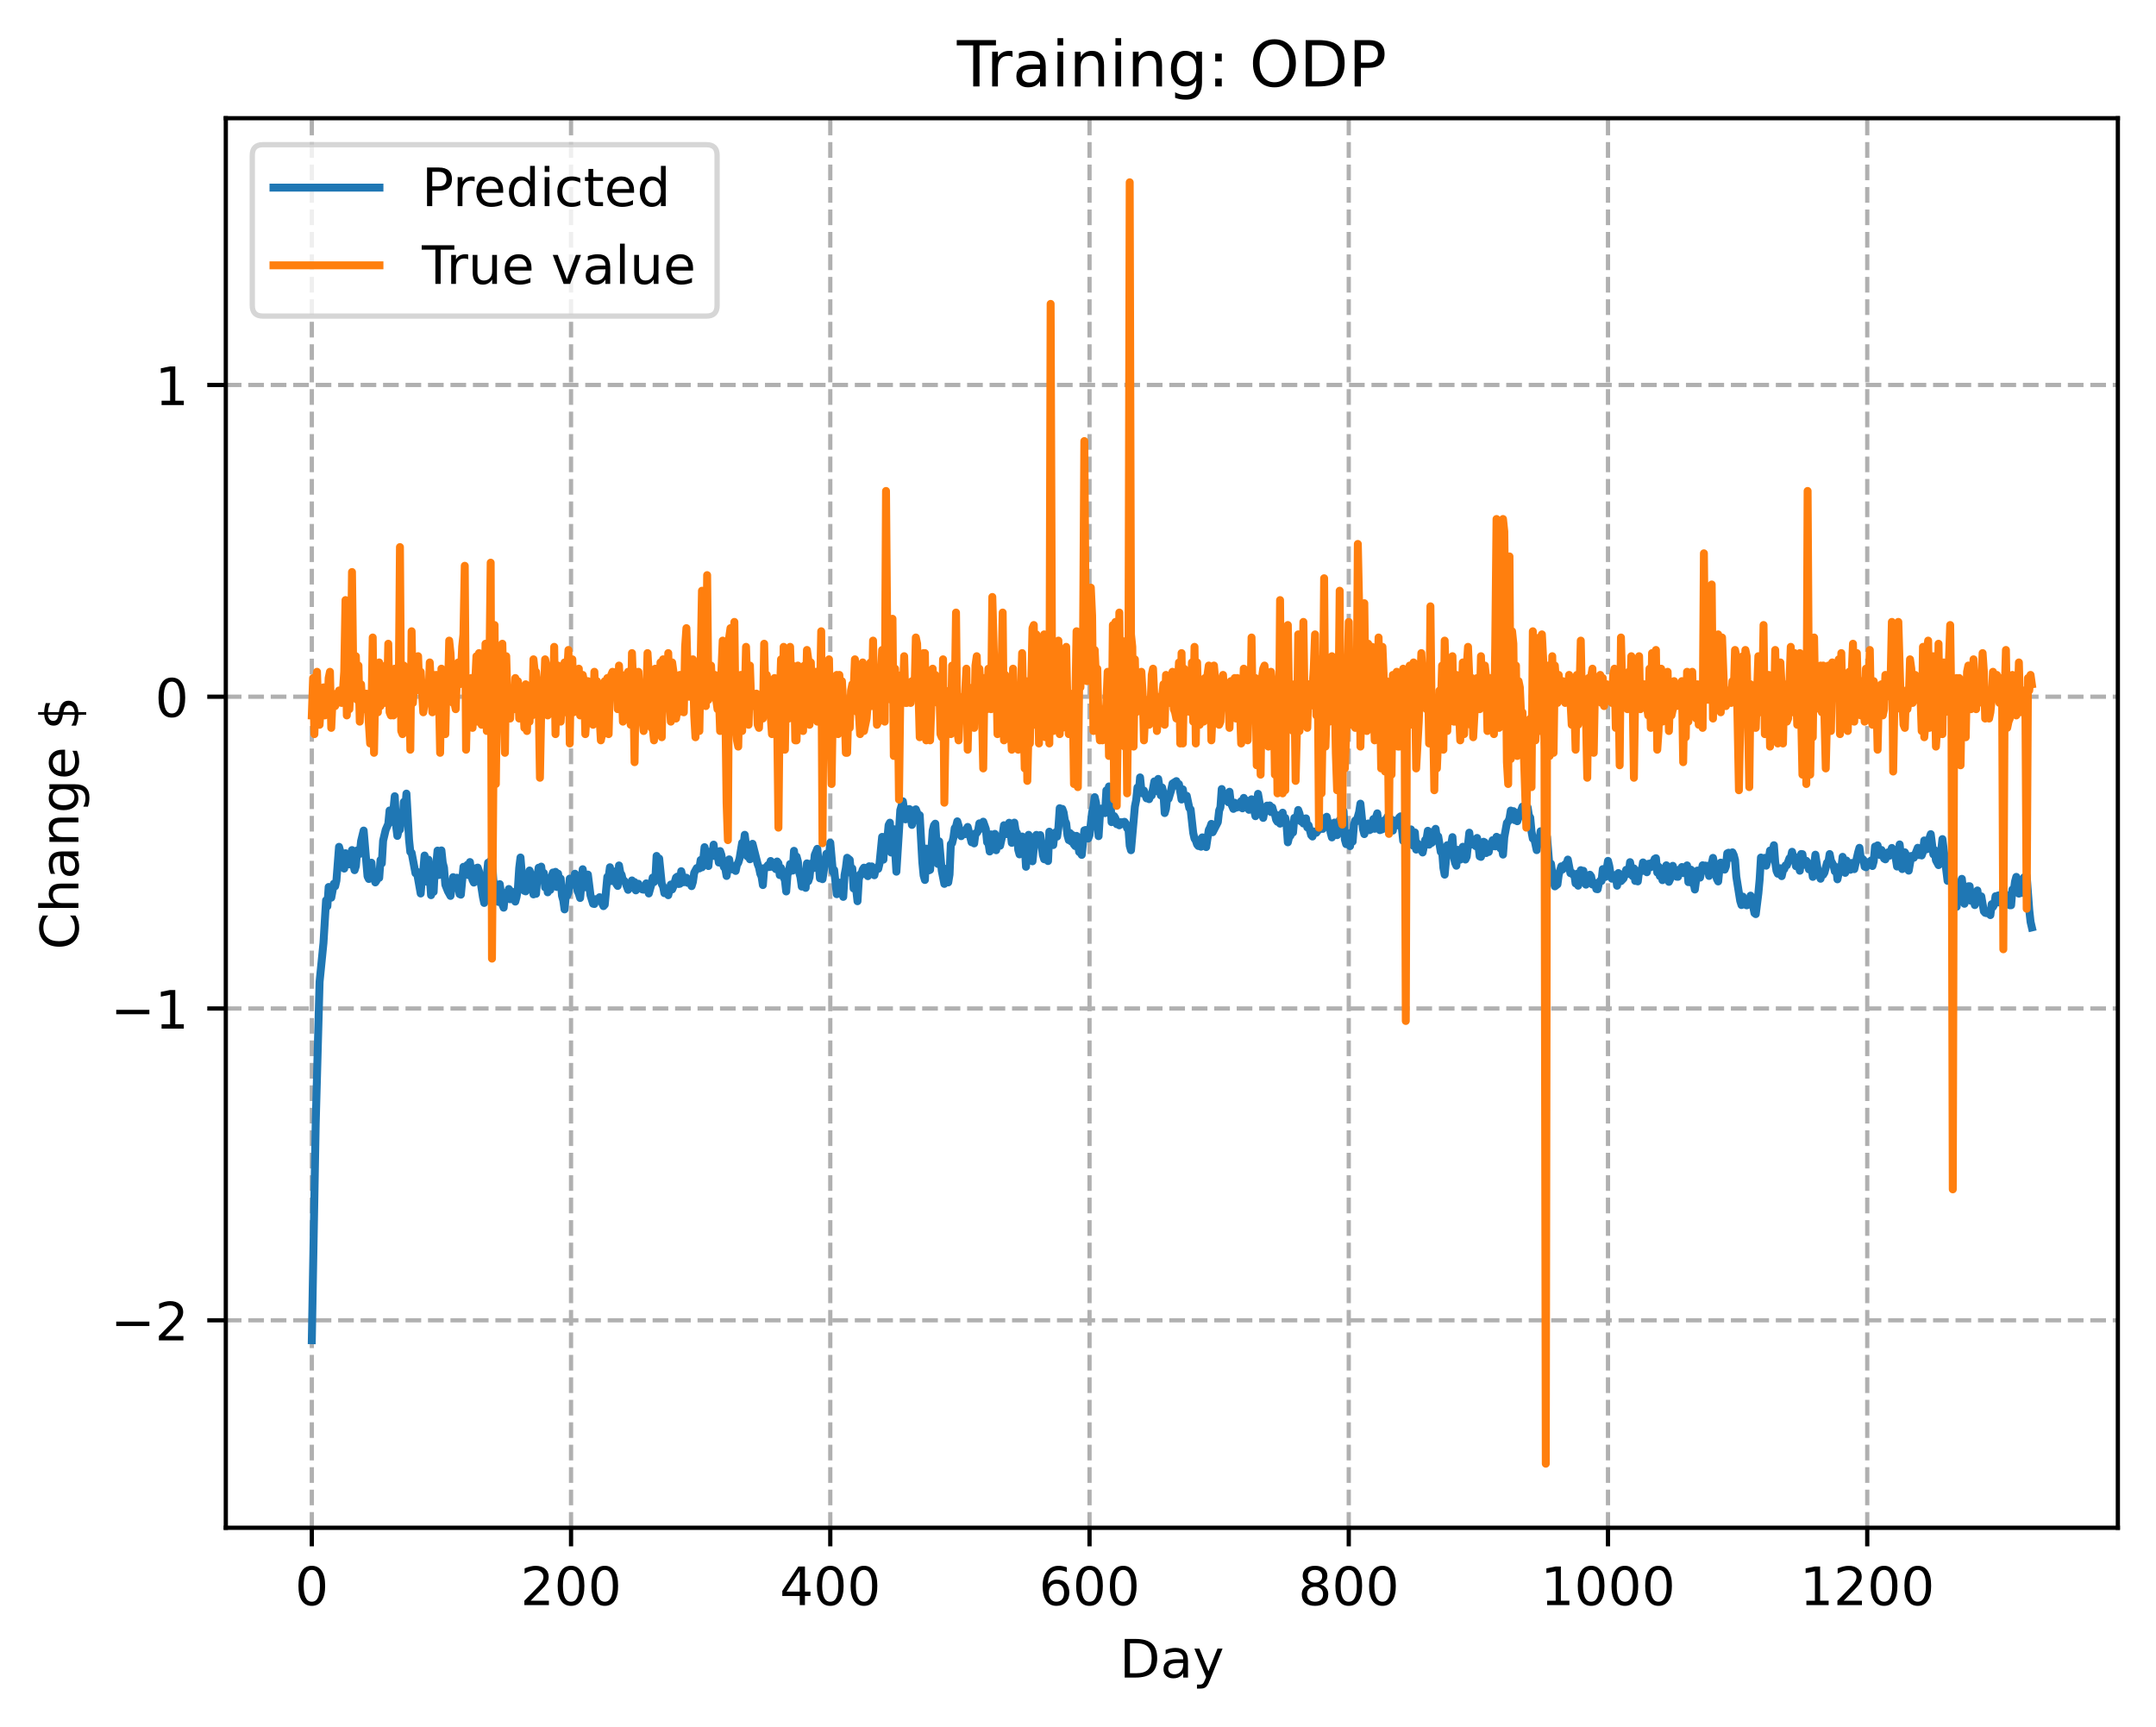 <?xml version="1.0" encoding="utf-8" standalone="no"?>
<!DOCTYPE svg PUBLIC "-//W3C//DTD SVG 1.1//EN"
  "http://www.w3.org/Graphics/SVG/1.1/DTD/svg11.dtd">
<!-- Created with matplotlib (https://matplotlib.org/) -->
<svg height="325.986pt" version="1.1" viewBox="0 0 406.94 325.986" width="406.94pt" xmlns="http://www.w3.org/2000/svg" xmlns:xlink="http://www.w3.org/1999/xlink">
 <defs>
  <style type="text/css">
*{stroke-linecap:butt;stroke-linejoin:round;}
  </style>
 </defs>
 <g id="figure_1">
  <g id="patch_1">
   <path d="M 0 325.986 
L 406.94 325.986 
L 406.94 0 
L 0 0 
z
" style="fill:#ffffff;"/>
  </g>
  <g id="axes_1">
   <g id="patch_2">
    <path d="M 42.62 288.43 
L 399.74 288.43 
L 399.74 22.318 
L 42.62 22.318 
z
" style="fill:#ffffff;"/>
   </g>
   <g id="matplotlib.axis_1">
    <g id="xtick_1">
     <g id="line2d_1">
      <path clip-path="url(#pee19aa6e94)" d="M 58.853 288.43 
L 58.853 22.318 
" style="fill:none;stroke:#b0b0b0;stroke-dasharray:2.96,1.28;stroke-dashoffset:0;stroke-width:0.8;"/>
     </g>
     <g id="line2d_2">
      <defs>
       <path d="M 0 0 
L 0 3.5 
" id="maf4b3bc39d" style="stroke:#000000;stroke-width:0.8;"/>
      </defs>
      <g>
       <use style="stroke:#000000;stroke-width:0.8;" x="58.853" xlink:href="#maf4b3bc39d" y="288.43"/>
      </g>
     </g>
     <g id="text_1">
      <!-- 0 -->
      <defs>
       <path d="M 31.781 66.406 
Q 24.172 66.406 20.328 58.906 
Q 16.5 51.422 16.5 36.375 
Q 16.5 21.391 20.328 13.891 
Q 24.172 6.391 31.781 6.391 
Q 39.453 6.391 43.281 13.891 
Q 47.125 21.391 47.125 36.375 
Q 47.125 51.422 43.281 58.906 
Q 39.453 66.406 31.781 66.406 
z
M 31.781 74.219 
Q 44.047 74.219 50.516 64.516 
Q 56.984 54.828 56.984 36.375 
Q 56.984 17.969 50.516 8.266 
Q 44.047 -1.422 31.781 -1.422 
Q 19.531 -1.422 13.062 8.266 
Q 6.594 17.969 6.594 36.375 
Q 6.594 54.828 13.062 64.516 
Q 19.531 74.219 31.781 74.219 
z
" id="DejaVuSans-48"/>
      </defs>
      <g transform="translate(55.672 303.029)scale(0.1 -0.1)">
       <use xlink:href="#DejaVuSans-48"/>
      </g>
     </g>
    </g>
    <g id="xtick_2">
     <g id="line2d_3">
      <path clip-path="url(#pee19aa6e94)" d="M 107.784 288.43 
L 107.784 22.318 
" style="fill:none;stroke:#b0b0b0;stroke-dasharray:2.96,1.28;stroke-dashoffset:0;stroke-width:0.8;"/>
     </g>
     <g id="line2d_4">
      <g>
       <use style="stroke:#000000;stroke-width:0.8;" x="107.784" xlink:href="#maf4b3bc39d" y="288.43"/>
      </g>
     </g>
     <g id="text_2">
      <!-- 200 -->
      <defs>
       <path d="M 19.188 8.297 
L 53.609 8.297 
L 53.609 0 
L 7.328 0 
L 7.328 8.297 
Q 12.938 14.109 22.625 23.891 
Q 32.328 33.688 34.812 36.531 
Q 39.547 41.844 41.422 45.531 
Q 43.312 49.219 43.312 52.781 
Q 43.312 58.594 39.234 62.25 
Q 35.156 65.922 28.609 65.922 
Q 23.969 65.922 18.812 64.312 
Q 13.672 62.703 7.812 59.422 
L 7.812 69.391 
Q 13.766 71.781 18.938 73 
Q 24.125 74.219 28.422 74.219 
Q 39.75 74.219 46.484 68.547 
Q 53.219 62.891 53.219 53.422 
Q 53.219 48.922 51.531 44.891 
Q 49.859 40.875 45.406 35.406 
Q 44.188 33.984 37.641 27.219 
Q 31.109 20.453 19.188 8.297 
z
" id="DejaVuSans-50"/>
      </defs>
      <g transform="translate(98.24 303.029)scale(0.1 -0.1)">
       <use xlink:href="#DejaVuSans-50"/>
       <use x="63.623" xlink:href="#DejaVuSans-48"/>
       <use x="127.246" xlink:href="#DejaVuSans-48"/>
      </g>
     </g>
    </g>
    <g id="xtick_3">
     <g id="line2d_5">
      <path clip-path="url(#pee19aa6e94)" d="M 156.714 288.43 
L 156.714 22.318 
" style="fill:none;stroke:#b0b0b0;stroke-dasharray:2.96,1.28;stroke-dashoffset:0;stroke-width:0.8;"/>
     </g>
     <g id="line2d_6">
      <g>
       <use style="stroke:#000000;stroke-width:0.8;" x="156.714" xlink:href="#maf4b3bc39d" y="288.43"/>
      </g>
     </g>
     <g id="text_3">
      <!-- 400 -->
      <defs>
       <path d="M 37.797 64.312 
L 12.891 25.391 
L 37.797 25.391 
z
M 35.203 72.906 
L 47.609 72.906 
L 47.609 25.391 
L 58.016 25.391 
L 58.016 17.188 
L 47.609 17.188 
L 47.609 0 
L 37.797 0 
L 37.797 17.188 
L 4.891 17.188 
L 4.891 26.703 
z
" id="DejaVuSans-52"/>
      </defs>
      <g transform="translate(147.17 303.029)scale(0.1 -0.1)">
       <use xlink:href="#DejaVuSans-52"/>
       <use x="63.623" xlink:href="#DejaVuSans-48"/>
       <use x="127.246" xlink:href="#DejaVuSans-48"/>
      </g>
     </g>
    </g>
    <g id="xtick_4">
     <g id="line2d_7">
      <path clip-path="url(#pee19aa6e94)" d="M 205.645 288.43 
L 205.645 22.318 
" style="fill:none;stroke:#b0b0b0;stroke-dasharray:2.96,1.28;stroke-dashoffset:0;stroke-width:0.8;"/>
     </g>
     <g id="line2d_8">
      <g>
       <use style="stroke:#000000;stroke-width:0.8;" x="205.645" xlink:href="#maf4b3bc39d" y="288.43"/>
      </g>
     </g>
     <g id="text_4">
      <!-- 600 -->
      <defs>
       <path d="M 33.016 40.375 
Q 26.375 40.375 22.484 35.828 
Q 18.609 31.297 18.609 23.391 
Q 18.609 15.531 22.484 10.953 
Q 26.375 6.391 33.016 6.391 
Q 39.656 6.391 43.531 10.953 
Q 47.406 15.531 47.406 23.391 
Q 47.406 31.297 43.531 35.828 
Q 39.656 40.375 33.016 40.375 
z
M 52.594 71.297 
L 52.594 62.312 
Q 48.875 64.062 45.094 64.984 
Q 41.312 65.922 37.594 65.922 
Q 27.828 65.922 22.672 59.328 
Q 17.531 52.734 16.797 39.406 
Q 19.672 43.656 24.016 45.922 
Q 28.375 48.188 33.594 48.188 
Q 44.578 48.188 50.953 41.516 
Q 57.328 34.859 57.328 23.391 
Q 57.328 12.156 50.688 5.359 
Q 44.047 -1.422 33.016 -1.422 
Q 20.359 -1.422 13.672 8.266 
Q 6.984 17.969 6.984 36.375 
Q 6.984 53.656 15.188 63.938 
Q 23.391 74.219 37.203 74.219 
Q 40.922 74.219 44.703 73.484 
Q 48.484 72.75 52.594 71.297 
z
" id="DejaVuSans-54"/>
      </defs>
      <g transform="translate(196.101 303.029)scale(0.1 -0.1)">
       <use xlink:href="#DejaVuSans-54"/>
       <use x="63.623" xlink:href="#DejaVuSans-48"/>
       <use x="127.246" xlink:href="#DejaVuSans-48"/>
      </g>
     </g>
    </g>
    <g id="xtick_5">
     <g id="line2d_9">
      <path clip-path="url(#pee19aa6e94)" d="M 254.575 288.43 
L 254.575 22.318 
" style="fill:none;stroke:#b0b0b0;stroke-dasharray:2.96,1.28;stroke-dashoffset:0;stroke-width:0.8;"/>
     </g>
     <g id="line2d_10">
      <g>
       <use style="stroke:#000000;stroke-width:0.8;" x="254.575" xlink:href="#maf4b3bc39d" y="288.43"/>
      </g>
     </g>
     <g id="text_5">
      <!-- 800 -->
      <defs>
       <path d="M 31.781 34.625 
Q 24.75 34.625 20.719 30.859 
Q 16.703 27.094 16.703 20.516 
Q 16.703 13.922 20.719 10.156 
Q 24.75 6.391 31.781 6.391 
Q 38.812 6.391 42.859 10.172 
Q 46.922 13.969 46.922 20.516 
Q 46.922 27.094 42.891 30.859 
Q 38.875 34.625 31.781 34.625 
z
M 21.922 38.812 
Q 15.578 40.375 12.031 44.719 
Q 8.5 49.078 8.5 55.328 
Q 8.5 64.062 14.719 69.141 
Q 20.953 74.219 31.781 74.219 
Q 42.672 74.219 48.875 69.141 
Q 55.078 64.062 55.078 55.328 
Q 55.078 49.078 51.531 44.719 
Q 48 40.375 41.703 38.812 
Q 48.828 37.156 52.797 32.312 
Q 56.781 27.484 56.781 20.516 
Q 56.781 9.906 50.312 4.234 
Q 43.844 -1.422 31.781 -1.422 
Q 19.734 -1.422 13.25 4.234 
Q 6.781 9.906 6.781 20.516 
Q 6.781 27.484 10.781 32.312 
Q 14.797 37.156 21.922 38.812 
z
M 18.312 54.391 
Q 18.312 48.734 21.844 45.562 
Q 25.391 42.391 31.781 42.391 
Q 38.141 42.391 41.719 45.562 
Q 45.312 48.734 45.312 54.391 
Q 45.312 60.062 41.719 63.234 
Q 38.141 66.406 31.781 66.406 
Q 25.391 66.406 21.844 63.234 
Q 18.312 60.062 18.312 54.391 
z
" id="DejaVuSans-56"/>
      </defs>
      <g transform="translate(245.032 303.029)scale(0.1 -0.1)">
       <use xlink:href="#DejaVuSans-56"/>
       <use x="63.623" xlink:href="#DejaVuSans-48"/>
       <use x="127.246" xlink:href="#DejaVuSans-48"/>
      </g>
     </g>
    </g>
    <g id="xtick_6">
     <g id="line2d_11">
      <path clip-path="url(#pee19aa6e94)" d="M 303.506 288.43 
L 303.506 22.318 
" style="fill:none;stroke:#b0b0b0;stroke-dasharray:2.96,1.28;stroke-dashoffset:0;stroke-width:0.8;"/>
     </g>
     <g id="line2d_12">
      <g>
       <use style="stroke:#000000;stroke-width:0.8;" x="303.506" xlink:href="#maf4b3bc39d" y="288.43"/>
      </g>
     </g>
     <g id="text_6">
      <!-- 1000 -->
      <defs>
       <path d="M 12.406 8.297 
L 28.516 8.297 
L 28.516 63.922 
L 10.984 60.406 
L 10.984 69.391 
L 28.422 72.906 
L 38.281 72.906 
L 38.281 8.297 
L 54.391 8.297 
L 54.391 0 
L 12.406 0 
z
" id="DejaVuSans-49"/>
      </defs>
      <g transform="translate(290.781 303.029)scale(0.1 -0.1)">
       <use xlink:href="#DejaVuSans-49"/>
       <use x="63.623" xlink:href="#DejaVuSans-48"/>
       <use x="127.246" xlink:href="#DejaVuSans-48"/>
       <use x="190.869" xlink:href="#DejaVuSans-48"/>
      </g>
     </g>
    </g>
    <g id="xtick_7">
     <g id="line2d_13">
      <path clip-path="url(#pee19aa6e94)" d="M 352.437 288.43 
L 352.437 22.318 
" style="fill:none;stroke:#b0b0b0;stroke-dasharray:2.96,1.28;stroke-dashoffset:0;stroke-width:0.8;"/>
     </g>
     <g id="line2d_14">
      <g>
       <use style="stroke:#000000;stroke-width:0.8;" x="352.437" xlink:href="#maf4b3bc39d" y="288.43"/>
      </g>
     </g>
     <g id="text_7">
      <!-- 1200 -->
      <g transform="translate(339.712 303.029)scale(0.1 -0.1)">
       <use xlink:href="#DejaVuSans-49"/>
       <use x="63.623" xlink:href="#DejaVuSans-50"/>
       <use x="127.246" xlink:href="#DejaVuSans-48"/>
       <use x="190.869" xlink:href="#DejaVuSans-48"/>
      </g>
     </g>
    </g>
    <g id="text_8">
     <!-- Day -->
     <defs>
      <path d="M 19.672 64.797 
L 19.672 8.109 
L 31.594 8.109 
Q 46.688 8.109 53.688 14.938 
Q 60.688 21.781 60.688 36.531 
Q 60.688 51.172 53.688 57.984 
Q 46.688 64.797 31.594 64.797 
z
M 9.812 72.906 
L 30.078 72.906 
Q 51.266 72.906 61.172 64.094 
Q 71.094 55.281 71.094 36.531 
Q 71.094 17.672 61.125 8.828 
Q 51.172 0 30.078 0 
L 9.812 0 
z
" id="DejaVuSans-68"/>
      <path d="M 34.281 27.484 
Q 23.391 27.484 19.188 25 
Q 14.984 22.516 14.984 16.5 
Q 14.984 11.719 18.141 8.906 
Q 21.297 6.109 26.703 6.109 
Q 34.188 6.109 38.703 11.406 
Q 43.219 16.703 43.219 25.484 
L 43.219 27.484 
z
M 52.203 31.203 
L 52.203 0 
L 43.219 0 
L 43.219 8.297 
Q 40.141 3.328 35.547 0.953 
Q 30.953 -1.422 24.312 -1.422 
Q 15.922 -1.422 10.953 3.297 
Q 6 8.016 6 15.922 
Q 6 25.141 12.172 29.828 
Q 18.359 34.516 30.609 34.516 
L 43.219 34.516 
L 43.219 35.406 
Q 43.219 41.609 39.141 45 
Q 35.062 48.391 27.688 48.391 
Q 23 48.391 18.547 47.266 
Q 14.109 46.141 10.016 43.891 
L 10.016 52.203 
Q 14.938 54.109 19.578 55.047 
Q 24.219 56 28.609 56 
Q 40.484 56 46.344 49.844 
Q 52.203 43.703 52.203 31.203 
z
" id="DejaVuSans-97"/>
      <path d="M 32.172 -5.078 
Q 28.375 -14.844 24.75 -17.812 
Q 21.141 -20.797 15.094 -20.797 
L 7.906 -20.797 
L 7.906 -13.281 
L 13.188 -13.281 
Q 16.891 -13.281 18.938 -11.516 
Q 21 -9.766 23.484 -3.219 
L 25.094 0.875 
L 2.984 54.688 
L 12.5 54.688 
L 29.594 11.922 
L 46.688 54.688 
L 56.203 54.688 
z
" id="DejaVuSans-121"/>
     </defs>
     <g transform="translate(211.307 316.707)scale(0.1 -0.1)">
      <use xlink:href="#DejaVuSans-68"/>
      <use x="77.002" xlink:href="#DejaVuSans-97"/>
      <use x="138.281" xlink:href="#DejaVuSans-121"/>
     </g>
    </g>
   </g>
   <g id="matplotlib.axis_2">
    <g id="ytick_1">
     <g id="line2d_15">
      <path clip-path="url(#pee19aa6e94)" d="M 42.62 249.258 
L 399.74 249.258 
" style="fill:none;stroke:#b0b0b0;stroke-dasharray:2.96,1.28;stroke-dashoffset:0;stroke-width:0.8;"/>
     </g>
     <g id="line2d_16">
      <defs>
       <path d="M 0 0 
L -3.5 0 
" id="m06eb18371b" style="stroke:#000000;stroke-width:0.8;"/>
      </defs>
      <g>
       <use style="stroke:#000000;stroke-width:0.8;" x="42.62" xlink:href="#m06eb18371b" y="249.258"/>
      </g>
     </g>
     <g id="text_9">
      <!-- −2 -->
      <defs>
       <path d="M 10.594 35.5 
L 73.188 35.5 
L 73.188 27.203 
L 10.594 27.203 
z
" id="DejaVuSans-8722"/>
      </defs>
      <g transform="translate(20.878 253.057)scale(0.1 -0.1)">
       <use xlink:href="#DejaVuSans-8722"/>
       <use x="83.789" xlink:href="#DejaVuSans-50"/>
      </g>
     </g>
    </g>
    <g id="ytick_2">
     <g id="line2d_17">
      <path clip-path="url(#pee19aa6e94)" d="M 42.62 190.397 
L 399.74 190.397 
" style="fill:none;stroke:#b0b0b0;stroke-dasharray:2.96,1.28;stroke-dashoffset:0;stroke-width:0.8;"/>
     </g>
     <g id="line2d_18">
      <g>
       <use style="stroke:#000000;stroke-width:0.8;" x="42.62" xlink:href="#m06eb18371b" y="190.397"/>
      </g>
     </g>
     <g id="text_10">
      <!-- −1 -->
      <g transform="translate(20.878 194.196)scale(0.1 -0.1)">
       <use xlink:href="#DejaVuSans-8722"/>
       <use x="83.789" xlink:href="#DejaVuSans-49"/>
      </g>
     </g>
    </g>
    <g id="ytick_3">
     <g id="line2d_19">
      <path clip-path="url(#pee19aa6e94)" d="M 42.62 131.535 
L 399.74 131.535 
" style="fill:none;stroke:#b0b0b0;stroke-dasharray:2.96,1.28;stroke-dashoffset:0;stroke-width:0.8;"/>
     </g>
     <g id="line2d_20">
      <g>
       <use style="stroke:#000000;stroke-width:0.8;" x="42.62" xlink:href="#m06eb18371b" y="131.535"/>
      </g>
     </g>
     <g id="text_11">
      <!-- 0 -->
      <g transform="translate(29.258 135.335)scale(0.1 -0.1)">
       <use xlink:href="#DejaVuSans-48"/>
      </g>
     </g>
    </g>
    <g id="ytick_4">
     <g id="line2d_21">
      <path clip-path="url(#pee19aa6e94)" d="M 42.62 72.674 
L 399.74 72.674 
" style="fill:none;stroke:#b0b0b0;stroke-dasharray:2.96,1.28;stroke-dashoffset:0;stroke-width:0.8;"/>
     </g>
     <g id="line2d_22">
      <g>
       <use style="stroke:#000000;stroke-width:0.8;" x="42.62" xlink:href="#m06eb18371b" y="72.674"/>
      </g>
     </g>
     <g id="text_12">
      <!-- 1 -->
      <g transform="translate(29.258 76.473)scale(0.1 -0.1)">
       <use xlink:href="#DejaVuSans-49"/>
      </g>
     </g>
    </g>
    <g id="text_13">
     <!-- Change $ -->
     <defs>
      <path d="M 64.406 67.281 
L 64.406 56.891 
Q 59.422 61.531 53.781 63.812 
Q 48.141 66.109 41.797 66.109 
Q 29.297 66.109 22.656 58.469 
Q 16.016 50.828 16.016 36.375 
Q 16.016 21.969 22.656 14.328 
Q 29.297 6.688 41.797 6.688 
Q 48.141 6.688 53.781 8.984 
Q 59.422 11.281 64.406 15.922 
L 64.406 5.609 
Q 59.234 2.094 53.438 0.328 
Q 47.656 -1.422 41.219 -1.422 
Q 24.656 -1.422 15.125 8.703 
Q 5.609 18.844 5.609 36.375 
Q 5.609 53.953 15.125 64.078 
Q 24.656 74.219 41.219 74.219 
Q 47.75 74.219 53.531 72.484 
Q 59.328 70.75 64.406 67.281 
z
" id="DejaVuSans-67"/>
      <path d="M 54.891 33.016 
L 54.891 0 
L 45.906 0 
L 45.906 32.719 
Q 45.906 40.484 42.875 44.328 
Q 39.844 48.188 33.797 48.188 
Q 26.516 48.188 22.312 43.547 
Q 18.109 38.922 18.109 30.906 
L 18.109 0 
L 9.078 0 
L 9.078 75.984 
L 18.109 75.984 
L 18.109 46.188 
Q 21.344 51.125 25.703 53.562 
Q 30.078 56 35.797 56 
Q 45.219 56 50.047 50.172 
Q 54.891 44.344 54.891 33.016 
z
" id="DejaVuSans-104"/>
      <path d="M 54.891 33.016 
L 54.891 0 
L 45.906 0 
L 45.906 32.719 
Q 45.906 40.484 42.875 44.328 
Q 39.844 48.188 33.797 48.188 
Q 26.516 48.188 22.312 43.547 
Q 18.109 38.922 18.109 30.906 
L 18.109 0 
L 9.078 0 
L 9.078 54.688 
L 18.109 54.688 
L 18.109 46.188 
Q 21.344 51.125 25.703 53.562 
Q 30.078 56 35.797 56 
Q 45.219 56 50.047 50.172 
Q 54.891 44.344 54.891 33.016 
z
" id="DejaVuSans-110"/>
      <path d="M 45.406 27.984 
Q 45.406 37.75 41.375 43.109 
Q 37.359 48.484 30.078 48.484 
Q 22.859 48.484 18.828 43.109 
Q 14.797 37.75 14.797 27.984 
Q 14.797 18.266 18.828 12.891 
Q 22.859 7.516 30.078 7.516 
Q 37.359 7.516 41.375 12.891 
Q 45.406 18.266 45.406 27.984 
z
M 54.391 6.781 
Q 54.391 -7.172 48.188 -13.984 
Q 42 -20.797 29.203 -20.797 
Q 24.469 -20.797 20.266 -20.094 
Q 16.062 -19.391 12.109 -17.922 
L 12.109 -9.188 
Q 16.062 -11.328 19.922 -12.344 
Q 23.781 -13.375 27.781 -13.375 
Q 36.625 -13.375 41.016 -8.766 
Q 45.406 -4.156 45.406 5.172 
L 45.406 9.625 
Q 42.625 4.781 38.281 2.391 
Q 33.938 0 27.875 0 
Q 17.828 0 11.672 7.656 
Q 5.516 15.328 5.516 27.984 
Q 5.516 40.672 11.672 48.328 
Q 17.828 56 27.875 56 
Q 33.938 56 38.281 53.609 
Q 42.625 51.219 45.406 46.391 
L 45.406 54.688 
L 54.391 54.688 
z
" id="DejaVuSans-103"/>
      <path d="M 56.203 29.594 
L 56.203 25.203 
L 14.891 25.203 
Q 15.484 15.922 20.484 11.062 
Q 25.484 6.203 34.422 6.203 
Q 39.594 6.203 44.453 7.469 
Q 49.312 8.734 54.109 11.281 
L 54.109 2.781 
Q 49.266 0.734 44.188 -0.344 
Q 39.109 -1.422 33.891 -1.422 
Q 20.797 -1.422 13.156 6.188 
Q 5.516 13.812 5.516 26.812 
Q 5.516 40.234 12.766 48.109 
Q 20.016 56 32.328 56 
Q 43.359 56 49.781 48.891 
Q 56.203 41.797 56.203 29.594 
z
M 47.219 32.234 
Q 47.125 39.594 43.094 43.984 
Q 39.062 48.391 32.422 48.391 
Q 24.906 48.391 20.391 44.141 
Q 15.875 39.891 15.188 32.172 
z
" id="DejaVuSans-101"/>
      <path id="DejaVuSans-32"/>
      <path d="M 33.797 -14.703 
L 28.906 -14.703 
L 28.859 0 
Q 23.734 0.094 18.609 1.188 
Q 13.484 2.297 8.297 4.5 
L 8.297 13.281 
Q 13.281 10.156 18.375 8.562 
Q 23.484 6.984 28.906 6.938 
L 28.906 29.203 
Q 18.109 30.953 13.203 35.156 
Q 8.297 39.359 8.297 46.688 
Q 8.297 54.641 13.625 59.219 
Q 18.953 63.812 28.906 64.5 
L 28.906 75.984 
L 33.797 75.984 
L 33.797 64.656 
Q 38.328 64.453 42.578 63.688 
Q 46.828 62.938 50.875 61.625 
L 50.875 53.078 
Q 46.828 55.125 42.547 56.25 
Q 38.281 57.375 33.797 57.562 
L 33.797 36.719 
Q 44.875 35.016 50.094 30.609 
Q 55.328 26.219 55.328 18.609 
Q 55.328 10.359 49.781 5.594 
Q 44.234 0.828 33.797 0.094 
z
M 28.906 37.594 
L 28.906 57.625 
Q 23.25 56.984 20.266 54.391 
Q 17.281 51.812 17.281 47.516 
Q 17.281 43.312 20.031 40.969 
Q 22.797 38.625 28.906 37.594 
z
M 33.797 28.219 
L 33.797 7.078 
Q 39.984 7.906 43.141 10.594 
Q 46.297 13.281 46.297 17.672 
Q 46.297 21.969 43.281 24.5 
Q 40.281 27.047 33.797 28.219 
z
" id="DejaVuSans-36"/>
     </defs>
     <g transform="translate(14.798 179.288)rotate(-90)scale(0.1 -0.1)">
      <use xlink:href="#DejaVuSans-67"/>
      <use x="69.824" xlink:href="#DejaVuSans-104"/>
      <use x="133.203" xlink:href="#DejaVuSans-97"/>
      <use x="194.482" xlink:href="#DejaVuSans-110"/>
      <use x="257.861" xlink:href="#DejaVuSans-103"/>
      <use x="321.338" xlink:href="#DejaVuSans-101"/>
      <use x="382.861" xlink:href="#DejaVuSans-32"/>
      <use x="414.648" xlink:href="#DejaVuSans-36"/>
     </g>
    </g>
   </g>
   <g id="line2d_23">
    <path clip-path="url(#pee19aa6e94)" d="M 58.853 253.015 
L 59.587 212.153 
L 60.321 185.356 
L 60.81 180.457 
L 61.055 178.011 
L 61.544 169.967 
L 61.789 171.104 
L 62.034 167.452 
L 62.278 168.925 
L 62.523 169.475 
L 63.012 166.835 
L 63.257 167.316 
L 63.501 166.242 
L 63.991 159.872 
L 64.235 160.748 
L 64.725 163.113 
L 64.969 163.983 
L 65.214 161.078 
L 65.459 163.202 
L 65.703 161.971 
L 65.948 163.201 
L 66.437 160.487 
L 66.682 163.133 
L 66.927 164.28 
L 67.171 163.499 
L 67.416 160.547 
L 67.661 161.246 
L 67.905 161.203 
L 68.15 158.803 
L 68.639 156.801 
L 69.373 165.451 
L 69.618 165.943 
L 69.862 163.916 
L 70.107 162.866 
L 70.352 165.904 
L 70.596 165.638 
L 70.841 166.59 
L 71.086 166.228 
L 71.33 165.188 
L 71.575 165.734 
L 71.82 162.365 
L 72.064 163.001 
L 72.309 158.727 
L 72.798 156.666 
L 73.288 155.537 
L 73.532 153.008 
L 73.777 154.763 
L 74.022 155.174 
L 74.511 150.32 
L 74.755 155.819 
L 75 157.815 
L 75.245 156.731 
L 75.489 156.629 
L 75.734 154.075 
L 75.979 154.899 
L 76.223 151.388 
L 76.468 153.175 
L 76.713 149.825 
L 77.202 158.47 
L 77.447 160.838 
L 77.691 160.991 
L 78.425 164.869 
L 78.67 164.556 
L 79.404 168.686 
L 79.649 165.56 
L 79.893 164.308 
L 80.138 161.513 
L 80.383 165.34 
L 80.627 166.478 
L 80.872 162.285 
L 81.361 169.001 
L 81.606 166.324 
L 81.85 168.374 
L 82.095 163.286 
L 82.34 163.278 
L 82.584 160.587 
L 82.829 165.203 
L 83.074 165.002 
L 83.318 160.55 
L 83.563 162.877 
L 83.808 163.814 
L 84.052 167.023 
L 84.542 168.259 
L 85.031 169.14 
L 85.52 165.596 
L 86.01 167.582 
L 86.254 165.7 
L 86.743 168.793 
L 86.988 168.908 
L 87.477 163.643 
L 87.722 165.02 
L 87.967 164.364 
L 88.211 163.277 
L 88.456 165.232 
L 88.701 162.748 
L 88.945 165 
L 89.19 166.123 
L 89.435 166.624 
L 89.679 164.328 
L 89.924 163.873 
L 90.169 163.795 
L 90.413 164.501 
L 91.147 169.32 
L 91.392 170.47 
L 91.637 169.991 
L 91.881 165.328 
L 92.126 162.863 
L 92.371 163.995 
L 92.615 162.483 
L 92.86 162.289 
L 93.104 166.008 
L 93.349 167.599 
L 93.594 168.033 
L 93.838 169.636 
L 94.083 170.27 
L 94.328 166.916 
L 94.817 170.737 
L 95.062 171.362 
L 95.306 169.015 
L 95.551 168.51 
L 95.796 169.442 
L 96.04 167.836 
L 96.285 169.767 
L 96.53 168.287 
L 97.264 170.213 
L 97.508 169.283 
L 97.753 167.71 
L 97.998 163.879 
L 98.242 161.887 
L 98.487 164.85 
L 98.731 165.517 
L 98.976 168.183 
L 99.221 168.282 
L 99.465 167.105 
L 99.71 167.312 
L 99.955 164.339 
L 100.199 165.082 
L 100.689 168.855 
L 100.933 168.019 
L 101.178 168.744 
L 101.423 165.512 
L 101.667 163.814 
L 101.912 164.723 
L 102.157 163.607 
L 102.401 165.66 
L 102.646 164.814 
L 102.891 167.545 
L 103.135 165.682 
L 103.38 168.463 
L 103.625 167.062 
L 103.869 168.005 
L 104.114 165.523 
L 104.359 164.724 
L 104.603 166.155 
L 104.848 164.595 
L 105.092 167.454 
L 105.337 164.929 
L 105.582 166.589 
L 105.826 165.876 
L 106.071 169.102 
L 106.316 169.971 
L 106.56 171.683 
L 106.805 168.899 
L 107.05 169.12 
L 107.294 168.444 
L 107.539 165.875 
L 108.273 167.043 
L 108.518 164.949 
L 109.007 168.207 
L 109.252 168.736 
L 109.496 169.533 
L 109.986 164.101 
L 110.475 167.508 
L 110.719 165.436 
L 110.964 165.108 
L 111.453 169.021 
L 111.943 170.613 
L 112.187 170.667 
L 112.432 169.761 
L 112.677 170.098 
L 112.921 170.011 
L 113.166 169.382 
L 113.9 171.068 
L 114.145 170.801 
L 114.634 165.536 
L 114.879 165.58 
L 115.123 163.726 
L 115.368 166.339 
L 115.613 166.134 
L 115.857 164.507 
L 116.102 166.161 
L 116.346 166.904 
L 116.591 167.258 
L 116.836 163.389 
L 117.08 164.781 
L 117.325 165.14 
L 117.57 166.226 
L 117.814 166.267 
L 118.059 166.658 
L 118.548 167.994 
L 118.793 167.292 
L 119.038 167.627 
L 119.282 166.217 
L 119.527 166.947 
L 119.772 166.525 
L 120.016 168.095 
L 120.506 166.847 
L 120.75 167.609 
L 120.995 167.322 
L 121.24 167.917 
L 121.484 167.962 
L 121.729 167.536 
L 121.974 166.768 
L 122.463 168.682 
L 122.952 166.941 
L 123.197 165.677 
L 123.441 166.53 
L 123.686 166.223 
L 123.931 161.591 
L 124.175 162.373 
L 124.42 162.075 
L 124.909 166.903 
L 125.154 167.341 
L 125.399 168.622 
L 125.888 168.258 
L 126.133 169.008 
L 126.622 166.984 
L 126.867 167.917 
L 127.111 167.338 
L 127.601 165.679 
L 127.845 165.495 
L 128.09 166.892 
L 128.334 166.851 
L 128.579 164.473 
L 129.068 166.559 
L 129.313 165.713 
L 129.558 165.702 
L 129.802 166.674 
L 130.047 166.298 
L 130.292 166.659 
L 130.536 167.296 
L 130.781 166.497 
L 131.026 164.776 
L 131.515 163.879 
L 131.76 163.846 
L 132.004 163.952 
L 132.249 162.353 
L 132.494 163.747 
L 132.738 162.25 
L 132.983 159.934 
L 133.717 163.5 
L 133.962 160.791 
L 134.206 161.079 
L 134.451 161.571 
L 134.695 159.458 
L 134.94 161.62 
L 135.185 161.227 
L 135.429 161.297 
L 135.674 162.843 
L 135.919 160.674 
L 136.163 161.398 
L 136.408 163.062 
L 136.653 163.728 
L 136.897 163.952 
L 137.142 165.373 
L 137.631 162.24 
L 137.876 163.872 
L 138.121 164.104 
L 138.365 164.157 
L 138.61 163.617 
L 138.855 164.425 
L 139.099 163.248 
L 139.344 162.88 
L 139.589 162.081 
L 140.078 159.118 
L 140.322 159.67 
L 140.567 157.603 
L 141.056 161.678 
L 141.301 161.17 
L 141.546 162.221 
L 141.79 161.246 
L 142.035 159.298 
L 143.014 163.147 
L 143.258 163.771 
L 143.503 164.966 
L 143.748 165.507 
L 143.992 167.093 
L 144.237 163.903 
L 144.482 163.916 
L 144.971 163.3 
L 145.216 163.691 
L 145.46 162.545 
L 145.705 163.382 
L 145.95 163.708 
L 146.194 163.509 
L 146.439 164.084 
L 146.683 162.643 
L 146.928 162.962 
L 147.173 165.207 
L 147.417 163.856 
L 147.662 164.524 
L 147.907 165.61 
L 148.151 166.167 
L 148.396 168.299 
L 148.641 165.061 
L 148.885 164.656 
L 149.13 163.117 
L 149.619 164.359 
L 149.864 160.625 
L 150.109 162.63 
L 150.353 161.709 
L 150.598 162.632 
L 150.843 164.705 
L 151.087 165.606 
L 151.332 167.381 
L 151.821 165.126 
L 152.066 167.625 
L 152.31 162.993 
L 152.555 166.377 
L 152.8 165.621 
L 153.044 163.055 
L 153.289 163.334 
L 153.534 163.891 
L 153.778 161.411 
L 154.268 160.245 
L 154.757 165.819 
L 155.002 165.583 
L 155.246 165.98 
L 155.98 161.177 
L 156.225 161.764 
L 156.47 161.799 
L 156.714 159.094 
L 157.204 164.602 
L 157.448 164.238 
L 157.938 168.815 
L 158.182 168.396 
L 158.427 166.631 
L 158.671 166.93 
L 159.161 169.323 
L 159.405 165.202 
L 159.65 163.903 
L 159.895 161.936 
L 160.384 162.33 
L 160.629 164.85 
L 160.873 163.945 
L 161.118 167.739 
L 161.363 165.762 
L 161.852 170.141 
L 162.097 166.038 
L 162.341 165.069 
L 162.586 165.017 
L 162.831 164.172 
L 163.075 163.804 
L 163.32 165.06 
L 163.565 163.838 
L 163.809 165.409 
L 164.054 163.543 
L 164.298 164.895 
L 164.543 163.572 
L 165.032 165.238 
L 165.277 164.099 
L 165.522 163.788 
L 165.766 164.028 
L 166.011 163.004 
L 166.5 157.996 
L 166.745 162.296 
L 166.99 158.136 
L 167.234 157.855 
L 167.479 158.437 
L 167.724 155.765 
L 167.968 155.313 
L 168.213 160.955 
L 168.702 156.544 
L 169.192 164.569 
L 169.926 152.95 
L 170.415 151.277 
L 170.904 154.688 
L 171.149 154.286 
L 171.393 152.8 
L 171.638 152.745 
L 172.127 155.738 
L 172.617 152.924 
L 172.861 152.79 
L 173.106 153.405 
L 173.351 154.96 
L 173.595 153.898 
L 174.085 162.751 
L 174.329 165.286 
L 174.574 166.133 
L 174.819 160.206 
L 175.308 164.327 
L 175.553 164.221 
L 176.042 156.8 
L 176.286 155.814 
L 176.531 155.502 
L 177.02 163.107 
L 177.265 158.834 
L 177.754 164.39 
L 178.244 166.869 
L 178.733 163.981 
L 178.978 166.59 
L 179.222 165.098 
L 179.467 159.347 
L 179.712 159.169 
L 179.956 158.15 
L 180.201 156.346 
L 180.446 156.062 
L 180.69 155.06 
L 180.935 155.894 
L 181.18 157.179 
L 181.424 157.86 
L 181.669 157.537 
L 181.914 156.878 
L 182.158 157.482 
L 182.403 156.531 
L 182.647 156.116 
L 183.381 159.009 
L 183.626 158.08 
L 183.871 159.228 
L 184.115 157.33 
L 184.36 157.26 
L 184.605 156.868 
L 184.849 155.441 
L 185.094 155.688 
L 185.339 156.416 
L 185.583 155.124 
L 186.073 156.508 
L 186.317 159.019 
L 186.562 159.123 
L 186.807 160.756 
L 187.051 157.519 
L 187.296 158.624 
L 187.541 158.952 
L 187.785 157.427 
L 188.03 160.515 
L 188.274 158.11 
L 188.519 159.205 
L 188.764 159.669 
L 189.253 157.425 
L 189.498 155.792 
L 189.987 157.469 
L 190.232 156.626 
L 190.476 155.326 
L 190.721 156.679 
L 190.966 159.124 
L 191.21 156.453 
L 191.455 155.302 
L 191.7 156.858 
L 191.944 157.252 
L 192.189 160.43 
L 192.434 161.303 
L 192.923 157.923 
L 193.168 158.169 
L 193.412 159.599 
L 193.657 163.638 
L 193.902 159.017 
L 194.146 157.605 
L 194.635 160.902 
L 194.88 162.605 
L 195.369 157.938 
L 195.614 157.616 
L 195.859 158.588 
L 196.103 158.747 
L 196.348 157.654 
L 196.837 161.415 
L 197.082 162.212 
L 197.327 162.269 
L 197.571 160.764 
L 197.816 162.559 
L 198.061 157.013 
L 198.305 158.731 
L 198.795 159.539 
L 199.039 157.429 
L 199.284 157.112 
L 199.529 157.941 
L 199.773 156.209 
L 200.018 152.579 
L 200.262 152.945 
L 200.507 152.715 
L 200.752 153.38 
L 200.996 154.899 
L 201.241 155.429 
L 201.486 157.708 
L 201.73 158.601 
L 201.975 157.276 
L 202.22 158.89 
L 202.464 157.663 
L 202.709 159.434 
L 202.954 159.731 
L 203.198 157.805 
L 203.688 160.847 
L 203.932 161 
L 204.177 161.397 
L 204.666 156.763 
L 204.911 156.69 
L 205.156 157.025 
L 205.4 158.302 
L 205.645 157.664 
L 206.134 153.347 
L 206.379 152.325 
L 206.623 150.493 
L 206.868 151.557 
L 207.357 157.859 
L 207.602 153.896 
L 207.847 152.655 
L 208.091 152.699 
L 208.581 153.509 
L 208.825 149.21 
L 209.07 149.52 
L 209.315 148.471 
L 209.559 149.971 
L 209.804 155.216 
L 210.049 154.413 
L 210.293 154.063 
L 210.538 154.484 
L 210.783 155.601 
L 211.027 155.42 
L 211.272 155.813 
L 211.517 155.215 
L 211.761 155.587 
L 212.006 155.195 
L 212.25 155.149 
L 212.495 155.477 
L 212.74 156.363 
L 212.984 156.34 
L 213.229 159.668 
L 213.474 160.515 
L 214.208 152.255 
L 214.452 151.056 
L 214.697 148.657 
L 214.942 149.801 
L 215.186 146.765 
L 215.431 149.21 
L 215.676 149.786 
L 215.92 149.26 
L 216.41 150.718 
L 216.654 150.531 
L 216.899 150.877 
L 217.144 150.043 
L 217.388 150.183 
L 217.877 147.516 
L 218.122 149.374 
L 218.367 148.993 
L 218.611 147.049 
L 219.101 150.158 
L 219.345 148.674 
L 219.59 149.736 
L 219.835 153.497 
L 220.079 152.675 
L 220.324 150.488 
L 220.569 150.799 
L 221.058 149.153 
L 221.303 147.934 
L 222.037 147.466 
L 222.281 148.424 
L 222.526 148.029 
L 223.015 150.941 
L 223.26 149.019 
L 223.505 150.703 
L 223.749 150.208 
L 223.994 150.235 
L 224.483 152.545 
L 224.728 152.816 
L 225.217 157.248 
L 225.462 158.324 
L 225.706 158.68 
L 225.951 159.438 
L 226.196 159.72 
L 226.44 158.523 
L 226.685 159.854 
L 226.93 158.087 
L 227.174 159.177 
L 227.419 159.257 
L 227.664 159.925 
L 228.153 156.696 
L 228.398 156.24 
L 228.642 155.538 
L 228.887 157.12 
L 229.865 155.21 
L 230.11 153.03 
L 230.355 152.401 
L 230.599 148.959 
L 230.844 150.716 
L 231.089 150.029 
L 231.333 150.39 
L 231.578 150.092 
L 231.823 151.447 
L 232.067 149.472 
L 232.312 151.586 
L 232.801 152.711 
L 233.046 151.547 
L 233.291 152.492 
L 233.535 151.98 
L 233.78 152.379 
L 234.269 151.245 
L 234.514 152.609 
L 234.759 150.633 
L 235.003 151.903 
L 235.248 151.119 
L 235.493 152.36 
L 235.737 152.884 
L 235.982 151.538 
L 236.226 150.896 
L 236.471 152.467 
L 236.716 152.995 
L 236.96 154.09 
L 237.45 149.865 
L 237.939 152.689 
L 238.428 154.414 
L 238.673 153.109 
L 238.918 153.199 
L 239.162 152.087 
L 239.407 153.04 
L 239.652 152.059 
L 239.896 153.311 
L 240.141 152.43 
L 240.386 153.313 
L 240.63 153.678 
L 240.875 154.782 
L 241.12 155.146 
L 241.364 153.923 
L 241.609 155.499 
L 241.853 154.099 
L 242.098 153.424 
L 242.343 155.235 
L 242.587 154.411 
L 242.832 155.634 
L 243.077 159.023 
L 243.321 158.023 
L 243.566 157.782 
L 243.811 156.426 
L 244.055 157.167 
L 244.3 154.41 
L 244.789 154.425 
L 245.034 152.915 
L 245.279 153.601 
L 245.523 155.06 
L 245.768 154.45 
L 246.013 155.471 
L 246.257 154.587 
L 246.502 154.499 
L 246.747 156.207 
L 246.991 155.798 
L 247.481 157.67 
L 247.725 157.928 
L 247.97 156.981 
L 248.459 157.213 
L 248.704 156.801 
L 248.948 156.675 
L 249.438 154.985 
L 249.682 156.484 
L 249.927 154.458 
L 250.172 154.537 
L 250.416 154.196 
L 250.661 155.383 
L 250.906 155.33 
L 251.15 157.194 
L 251.395 158.096 
L 251.884 155.292 
L 252.374 157.67 
L 252.618 156.722 
L 252.863 154.816 
L 253.108 156.558 
L 253.597 153.156 
L 253.841 158.508 
L 254.086 159.372 
L 254.331 157.365 
L 254.575 157.36 
L 254.82 159.742 
L 255.065 157.155 
L 255.309 158.89 
L 255.554 155.689 
L 255.799 154.884 
L 256.043 155.049 
L 256.533 153.308 
L 256.777 151.72 
L 257.267 156.524 
L 257.511 157.474 
L 257.756 156.556 
L 258.001 156.139 
L 258.245 155.467 
L 258.49 156.728 
L 258.735 156.592 
L 258.979 155.86 
L 259.224 154.628 
L 259.469 156.467 
L 259.713 154.325 
L 259.958 153.547 
L 260.202 155.69 
L 260.447 156.722 
L 260.936 156.543 
L 261.181 156.041 
L 261.426 154.77 
L 261.67 154.656 
L 261.915 154.153 
L 262.404 154.535 
L 262.649 155.252 
L 262.894 156.812 
L 263.138 154.903 
L 263.383 155.794 
L 263.872 155.82 
L 264.117 154.319 
L 264.362 154.115 
L 264.851 158.75 
L 265.096 158.464 
L 265.34 156.576 
L 265.585 157.874 
L 265.829 157.038 
L 266.074 158.073 
L 266.319 156.582 
L 266.563 159.523 
L 266.808 159.696 
L 267.053 157.154 
L 267.297 160.396 
L 267.542 159.215 
L 267.787 160.127 
L 268.031 160.395 
L 268.276 160.491 
L 268.521 160.942 
L 269.01 158.557 
L 269.255 158.435 
L 269.499 156.845 
L 269.744 159.463 
L 269.989 157.07 
L 270.233 159.124 
L 270.478 158.817 
L 270.967 156.473 
L 271.212 158.229 
L 271.457 157.897 
L 271.946 160.837 
L 272.19 160.564 
L 272.435 163.838 
L 272.68 165.126 
L 273.169 159.56 
L 273.658 160.891 
L 274.148 158.041 
L 274.392 161.696 
L 274.637 162.876 
L 274.882 163.442 
L 275.126 160.443 
L 275.371 161.18 
L 275.616 162.29 
L 275.86 160.589 
L 276.105 159.858 
L 276.35 162.052 
L 276.594 162.272 
L 276.839 161.738 
L 277.328 157.197 
L 277.573 159.483 
L 277.817 159.224 
L 278.062 158.596 
L 278.307 159.385 
L 278.551 159.754 
L 278.796 158.195 
L 279.041 159.549 
L 279.285 161.675 
L 279.53 161.775 
L 279.775 160.648 
L 280.019 158.914 
L 280.264 159.049 
L 280.509 161.05 
L 280.753 160.556 
L 280.998 160.845 
L 281.243 159.41 
L 281.487 159.857 
L 281.732 158.608 
L 281.977 158.824 
L 282.221 159.785 
L 282.466 157.978 
L 282.711 159.349 
L 282.955 158.187 
L 283.2 160.181 
L 283.445 159.864 
L 283.689 161.34 
L 283.934 158.058 
L 284.423 155.359 
L 284.668 155.105 
L 284.912 154.529 
L 285.157 153.026 
L 285.402 154.271 
L 285.646 153.136 
L 285.891 154.831 
L 286.136 153.432 
L 286.38 155.042 
L 287.359 152.282 
L 287.848 153.915 
L 288.093 153.436 
L 288.338 152.414 
L 288.582 153.954 
L 288.827 154.358 
L 289.072 157.01 
L 289.316 158.322 
L 289.561 158.206 
L 290.05 160.497 
L 290.295 158.281 
L 290.539 158.994 
L 290.784 156.932 
L 291.029 159.308 
L 291.273 157.247 
L 291.518 157.855 
L 291.763 157.058 
L 292.007 158.067 
L 292.497 164.141 
L 292.741 163.055 
L 293.231 166.553 
L 293.475 167.337 
L 293.965 166.959 
L 294.209 165.121 
L 294.699 163.55 
L 294.943 164.143 
L 295.433 163.143 
L 295.677 163.209 
L 295.922 162.279 
L 296.411 164.851 
L 296.656 164.737 
L 296.9 165.135 
L 297.145 165.045 
L 297.39 166.783 
L 297.634 164.969 
L 297.879 167.213 
L 298.368 164.277 
L 298.613 164.611 
L 298.858 164.395 
L 299.102 166.417 
L 299.347 167.016 
L 299.592 165.652 
L 299.836 166.251 
L 300.081 165.135 
L 300.326 165.468 
L 300.57 166.995 
L 300.815 166.915 
L 301.06 166.69 
L 301.304 167.841 
L 301.549 167.879 
L 301.793 166.693 
L 302.038 166.266 
L 302.283 166.32 
L 302.527 164.079 
L 302.772 164.477 
L 303.017 165.561 
L 303.506 162.524 
L 303.751 163.507 
L 303.995 165.076 
L 304.24 165.894 
L 304.485 165.618 
L 304.729 165.725 
L 304.974 165.172 
L 305.219 167.22 
L 305.463 164.821 
L 305.708 166.037 
L 305.953 166.355 
L 306.442 165.838 
L 306.931 164.211 
L 307.176 165.013 
L 307.42 164.885 
L 307.665 162.765 
L 308.154 165.405 
L 308.399 163.946 
L 308.644 166.312 
L 308.888 165.708 
L 309.133 166.401 
L 309.378 164.381 
L 309.622 164.515 
L 309.867 164.466 
L 310.112 162.818 
L 310.601 163.972 
L 310.846 164.674 
L 311.09 163.089 
L 311.335 163.049 
L 311.58 163.709 
L 311.824 162.862 
L 312.069 163.053 
L 312.314 162.159 
L 312.558 162.02 
L 312.803 164.726 
L 313.048 163.606 
L 313.292 165.415 
L 313.537 164.489 
L 313.781 166.165 
L 314.026 165.869 
L 314.271 163.892 
L 314.515 163.36 
L 315.005 166.483 
L 315.249 165.951 
L 315.739 163.458 
L 315.983 164.48 
L 316.228 164.542 
L 316.473 165.518 
L 316.717 165.53 
L 316.962 164.165 
L 317.207 164.765 
L 317.451 163.682 
L 317.696 164.831 
L 318.43 163.376 
L 318.675 166.54 
L 319.164 164.184 
L 319.408 166.748 
L 319.653 166.581 
L 319.898 167.933 
L 320.387 164.352 
L 320.632 165.414 
L 320.876 165.689 
L 321.366 163.352 
L 321.61 164.371 
L 321.855 163.407 
L 322.1 163.979 
L 322.344 163.453 
L 322.589 165.372 
L 323.323 161.958 
L 324.057 165.942 
L 324.302 166.408 
L 324.546 163.973 
L 324.791 162.856 
L 325.036 164.093 
L 325.28 163.032 
L 325.525 164.178 
L 325.769 163.533 
L 326.014 161.102 
L 326.259 160.983 
L 326.748 161.934 
L 326.993 160.912 
L 327.237 161.427 
L 327.482 162.35 
L 327.727 165.526 
L 328.461 170.093 
L 328.705 170.864 
L 328.95 169.266 
L 329.439 170.788 
L 329.684 170.917 
L 330.173 170.717 
L 330.418 169.087 
L 330.663 170.59 
L 330.907 171.166 
L 331.152 172.389 
L 331.396 172.576 
L 331.886 168.67 
L 332.13 166.034 
L 332.375 161.891 
L 332.62 162.088 
L 332.864 163.08 
L 333.109 161.953 
L 333.354 163.435 
L 333.598 162.526 
L 333.843 162.186 
L 334.088 160.571 
L 334.332 161.013 
L 334.577 160.62 
L 334.822 159.569 
L 335.066 162.78 
L 335.311 164.404 
L 335.556 164.955 
L 335.8 164.173 
L 336.045 163.917 
L 336.29 165.407 
L 336.534 164.31 
L 336.779 164.077 
L 337.024 163.361 
L 337.268 163.361 
L 337.757 162.032 
L 338.002 161.958 
L 338.247 160.808 
L 338.491 161.904 
L 338.736 161.744 
L 338.981 163.532 
L 339.225 162.393 
L 339.715 164.388 
L 339.959 161.227 
L 340.204 161.256 
L 340.449 163.279 
L 340.938 162.506 
L 341.183 162.851 
L 341.427 164.133 
L 341.672 164.115 
L 341.917 163.712 
L 342.161 165.546 
L 342.651 161.355 
L 343.14 164.597 
L 343.629 165.901 
L 343.874 164.601 
L 344.118 165.153 
L 344.363 164.735 
L 344.852 162.869 
L 345.097 162.792 
L 345.342 161.234 
L 345.586 162.498 
L 346.076 163.387 
L 346.32 164.502 
L 346.565 163.694 
L 346.81 166.008 
L 347.299 163.678 
L 347.544 163.943 
L 347.788 161.76 
L 348.033 162.81 
L 348.278 164.79 
L 348.522 162.455 
L 349.256 164.206 
L 349.501 162.92 
L 349.745 162.967 
L 349.99 164.085 
L 350.724 160.905 
L 350.969 160.058 
L 351.213 162.053 
L 351.458 162.08 
L 351.703 162.298 
L 351.947 163.618 
L 352.192 163.722 
L 352.437 162.928 
L 352.681 162.741 
L 352.926 163.078 
L 353.171 162.453 
L 353.415 163.497 
L 353.66 162.61 
L 353.905 159.822 
L 354.149 160.544 
L 354.394 159.593 
L 354.639 161.243 
L 354.883 161.435 
L 355.128 160.467 
L 355.372 161.118 
L 355.617 162.096 
L 355.862 162.236 
L 356.351 160.914 
L 356.596 161.568 
L 357.085 160.083 
L 357.33 160.973 
L 357.574 160.432 
L 358.064 163.595 
L 358.308 163.395 
L 358.553 159.418 
L 359.042 164.072 
L 359.287 163.298 
L 359.532 160.903 
L 359.776 161.374 
L 360.021 162.374 
L 360.266 164.371 
L 360.755 161.596 
L 361 161.923 
L 361.244 161.933 
L 361.978 160.048 
L 362.223 161.431 
L 362.467 160.56 
L 362.712 161.506 
L 362.957 160.836 
L 363.201 158.667 
L 363.691 160.331 
L 363.935 159.906 
L 364.18 158.218 
L 364.425 157.477 
L 364.914 161.299 
L 365.159 160.498 
L 365.403 162.415 
L 365.893 163.324 
L 366.137 163.036 
L 366.627 158.413 
L 367.605 166.3 
L 368.094 162.55 
L 368.339 165.046 
L 368.584 166.186 
L 369.073 170.126 
L 369.318 171.198 
L 369.562 167.188 
L 369.807 167.209 
L 370.052 166.744 
L 370.296 165.915 
L 370.786 170.625 
L 371.03 169.776 
L 371.275 169.5 
L 371.52 167.314 
L 371.764 167.309 
L 372.009 170.059 
L 372.254 168.454 
L 372.743 170.87 
L 372.988 170.035 
L 373.232 168.109 
L 373.477 170.044 
L 373.721 169.994 
L 373.966 169.224 
L 374.455 172.052 
L 374.7 172.333 
L 374.945 172.397 
L 375.189 172.044 
L 375.434 172.165 
L 375.679 172.762 
L 375.923 170.702 
L 376.168 171.217 
L 376.413 170.75 
L 376.657 169.193 
L 376.902 170.357 
L 377.147 169.056 
L 377.391 170.383 
L 377.636 169.494 
L 377.881 169.645 
L 378.125 167.376 
L 378.37 170.149 
L 378.615 170.206 
L 378.859 169.013 
L 379.348 170.902 
L 379.593 170.9 
L 379.838 167.933 
L 380.082 168.322 
L 380.327 166.443 
L 380.572 165.546 
L 381.061 168.711 
L 381.306 167.851 
L 381.55 168.589 
L 381.795 166.038 
L 382.04 165.626 
L 382.284 166.429 
L 382.529 165.327 
L 383.018 171.815 
L 383.263 174.035 
L 383.508 175.086 
L 383.508 175.086 
" style="fill:none;stroke:#1f77b4;stroke-linecap:square;stroke-width:1.5;"/>
   </g>
   <g id="line2d_24">
    <path clip-path="url(#pee19aa6e94)" d="M 58.853 135.067 
L 59.098 128.004 
L 59.342 138.599 
L 59.587 129.181 
L 59.832 126.826 
L 60.076 133.89 
L 60.321 136.833 
L 60.566 132.713 
L 60.81 132.713 
L 61.055 129.769 
L 61.3 135.067 
L 61.544 130.358 
L 61.789 134.478 
L 62.034 128.004 
L 62.278 126.826 
L 62.523 137.421 
L 62.767 132.124 
L 63.012 133.301 
L 63.257 133.301 
L 63.501 130.947 
L 63.746 132.713 
L 63.991 130.358 
L 64.48 132.713 
L 64.725 130.358 
L 64.969 126.826 
L 65.214 113.288 
L 65.459 135.067 
L 65.703 130.358 
L 65.948 133.89 
L 66.193 128.592 
L 66.437 107.991 
L 66.682 127.415 
L 66.927 125.061 
L 67.171 123.883 
L 67.416 132.124 
L 67.661 125.649 
L 67.905 136.244 
L 68.15 129.181 
L 68.395 133.301 
L 68.639 133.89 
L 69.128 130.947 
L 69.373 132.713 
L 69.862 140.364 
L 70.107 134.478 
L 70.352 120.352 
L 70.596 142.13 
L 70.841 129.181 
L 71.33 134.478 
L 71.575 125.061 
L 71.82 133.301 
L 72.064 130.358 
L 72.309 132.124 
L 72.554 132.713 
L 72.798 125.649 
L 73.043 132.713 
L 73.288 121.529 
L 73.532 134.478 
L 73.777 135.067 
L 74.022 132.713 
L 74.266 135.067 
L 74.511 126.238 
L 75 131.535 
L 75.245 132.124 
L 75.489 103.282 
L 75.734 138.01 
L 75.979 138.599 
L 76.223 125.649 
L 76.468 129.181 
L 76.713 127.415 
L 76.957 137.421 
L 77.202 126.238 
L 77.447 141.542 
L 77.691 119.174 
L 77.936 132.713 
L 78.181 128.592 
L 78.425 130.358 
L 78.915 123.883 
L 79.159 130.358 
L 79.404 126.826 
L 79.893 134.478 
L 80.138 132.713 
L 80.383 132.124 
L 80.627 129.769 
L 80.872 132.124 
L 81.116 125.061 
L 81.606 134.478 
L 81.85 127.415 
L 82.095 132.713 
L 82.34 127.415 
L 82.584 128.592 
L 82.829 130.358 
L 83.074 142.13 
L 83.318 126.238 
L 83.563 137.421 
L 83.808 133.89 
L 84.052 138.599 
L 84.297 128.004 
L 84.542 130.947 
L 84.786 120.94 
L 85.031 123.295 
L 85.52 132.713 
L 85.765 132.713 
L 86.01 133.89 
L 86.254 127.415 
L 86.499 125.061 
L 86.743 129.181 
L 86.988 127.415 
L 87.233 122.117 
L 87.477 119.763 
L 87.722 106.814 
L 87.967 141.542 
L 88.211 130.947 
L 88.456 136.833 
L 88.701 133.301 
L 88.945 128.004 
L 89.19 137.421 
L 89.679 129.181 
L 89.924 123.883 
L 90.169 136.244 
L 90.413 123.295 
L 90.658 132.713 
L 90.903 136.833 
L 91.147 126.826 
L 91.392 136.833 
L 91.637 121.529 
L 91.881 138.01 
L 92.126 129.181 
L 92.371 126.238 
L 92.615 106.225 
L 92.86 180.979 
L 93.349 117.997 
L 93.594 148.016 
L 93.838 128.004 
L 94.083 129.181 
L 94.328 131.535 
L 94.572 132.713 
L 94.817 121.529 
L 95.306 142.13 
L 95.551 123.883 
L 95.796 132.124 
L 96.04 133.301 
L 96.285 135.656 
L 96.53 130.358 
L 96.774 131.535 
L 97.019 133.89 
L 97.264 128.004 
L 97.508 132.713 
L 97.753 128.592 
L 97.998 135.656 
L 98.242 132.124 
L 98.487 132.713 
L 98.731 132.124 
L 98.976 137.421 
L 99.221 129.181 
L 99.465 138.01 
L 99.71 130.358 
L 99.955 136.244 
L 100.199 130.947 
L 100.444 135.067 
L 100.689 124.472 
L 100.933 126.826 
L 101.178 126.826 
L 101.667 132.124 
L 101.912 146.839 
L 102.157 133.89 
L 102.401 133.301 
L 102.646 131.535 
L 102.891 124.472 
L 103.135 125.649 
L 103.38 135.067 
L 103.625 132.713 
L 103.869 133.301 
L 104.114 134.478 
L 104.359 133.89 
L 104.603 122.117 
L 104.848 138.599 
L 105.092 128.592 
L 105.337 125.649 
L 105.582 128.004 
L 105.826 136.244 
L 106.071 132.124 
L 106.316 132.713 
L 106.56 125.061 
L 106.805 134.478 
L 107.05 126.826 
L 107.294 122.706 
L 107.539 140.364 
L 107.784 124.472 
L 108.028 124.472 
L 108.273 134.478 
L 108.518 129.769 
L 108.762 127.415 
L 109.007 129.181 
L 109.252 126.238 
L 109.496 135.067 
L 109.986 127.415 
L 110.23 128.592 
L 110.475 138.599 
L 110.719 135.067 
L 110.964 128.592 
L 111.209 130.358 
L 111.453 135.656 
L 111.698 131.535 
L 111.943 136.833 
L 112.187 126.826 
L 112.432 132.713 
L 112.677 128.592 
L 112.921 130.947 
L 113.411 139.776 
L 113.655 138.599 
L 113.9 138.599 
L 114.145 128.592 
L 114.389 130.358 
L 114.634 128.004 
L 114.879 138.599 
L 115.123 128.592 
L 115.368 127.415 
L 115.613 126.826 
L 115.857 127.415 
L 116.102 130.947 
L 116.346 126.826 
L 116.591 133.89 
L 116.836 125.649 
L 117.08 130.947 
L 117.325 129.181 
L 117.57 136.244 
L 117.814 133.89 
L 118.059 127.415 
L 118.304 129.181 
L 118.548 126.826 
L 119.038 136.833 
L 119.282 123.295 
L 119.527 129.769 
L 119.772 143.896 
L 120.016 126.826 
L 120.261 132.713 
L 120.506 126.826 
L 120.75 131.535 
L 121.24 135.656 
L 121.484 138.01 
L 121.729 129.181 
L 121.974 132.124 
L 122.218 123.295 
L 122.463 127.415 
L 122.707 128.592 
L 122.952 137.421 
L 123.197 137.421 
L 123.441 139.776 
L 123.686 126.238 
L 123.931 138.599 
L 124.175 129.769 
L 124.42 134.478 
L 124.665 125.061 
L 124.909 139.187 
L 125.154 124.472 
L 125.399 130.358 
L 125.643 133.301 
L 125.888 132.713 
L 126.133 123.295 
L 126.377 132.713 
L 126.622 136.244 
L 126.867 125.061 
L 127.111 126.826 
L 127.601 135.656 
L 127.845 133.89 
L 128.09 134.478 
L 128.334 127.415 
L 129.068 134.478 
L 129.313 122.117 
L 129.558 118.586 
L 129.802 127.415 
L 130.047 131.535 
L 130.292 130.947 
L 130.536 125.649 
L 130.781 124.472 
L 131.026 135.067 
L 131.27 139.187 
L 131.515 129.769 
L 132.004 138.01 
L 132.494 111.522 
L 132.738 132.713 
L 132.983 130.358 
L 133.228 133.301 
L 133.472 108.579 
L 133.717 132.124 
L 133.962 127.415 
L 134.206 125.649 
L 134.451 130.947 
L 134.695 130.358 
L 134.94 127.415 
L 135.185 132.124 
L 135.429 133.89 
L 135.674 130.947 
L 135.919 138.01 
L 136.163 126.826 
L 136.408 120.94 
L 136.653 136.833 
L 136.897 133.301 
L 137.142 151.548 
L 137.387 158.611 
L 137.631 120.352 
L 137.876 118.586 
L 138.121 134.478 
L 138.365 121.529 
L 138.61 117.409 
L 138.855 136.833 
L 139.099 139.776 
L 139.344 140.953 
L 139.589 129.181 
L 139.833 127.415 
L 140.078 138.01 
L 140.322 129.181 
L 140.567 132.124 
L 140.812 122.117 
L 141.301 136.833 
L 141.546 125.649 
L 141.79 132.713 
L 142.035 133.301 
L 142.28 132.124 
L 142.524 132.713 
L 142.769 130.947 
L 143.014 136.833 
L 143.258 137.421 
L 143.503 131.535 
L 143.748 131.535 
L 143.992 135.656 
L 144.237 121.529 
L 144.482 132.124 
L 144.726 127.415 
L 145.216 131.535 
L 145.705 138.599 
L 145.95 129.181 
L 146.194 128.004 
L 146.439 129.181 
L 146.683 135.656 
L 146.928 156.257 
L 147.173 132.124 
L 147.417 124.472 
L 147.662 141.542 
L 147.907 122.117 
L 148.151 141.542 
L 148.396 128.592 
L 148.641 130.358 
L 148.885 135.656 
L 149.13 122.117 
L 149.375 129.769 
L 149.619 125.649 
L 149.864 126.826 
L 150.109 139.776 
L 150.353 139.776 
L 150.598 125.649 
L 150.843 136.244 
L 151.087 130.358 
L 151.332 132.124 
L 151.577 138.01 
L 151.821 125.649 
L 152.066 132.713 
L 152.31 122.706 
L 152.555 124.472 
L 152.8 136.833 
L 153.044 125.061 
L 153.289 132.124 
L 153.534 130.947 
L 153.778 133.89 
L 154.023 126.826 
L 154.268 136.244 
L 154.512 129.769 
L 154.757 131.535 
L 155.002 119.174 
L 155.246 159.2 
L 155.491 125.061 
L 155.736 129.181 
L 155.98 137.421 
L 156.225 135.067 
L 156.47 124.472 
L 156.959 148.016 
L 157.204 132.713 
L 157.448 131.535 
L 157.693 135.656 
L 157.938 127.415 
L 158.182 138.599 
L 158.427 127.415 
L 158.671 131.535 
L 158.916 128.592 
L 159.161 132.713 
L 159.405 133.89 
L 159.65 142.13 
L 159.895 142.13 
L 160.139 133.89 
L 160.384 137.421 
L 160.629 130.358 
L 160.873 129.181 
L 161.118 130.358 
L 161.363 124.472 
L 161.852 134.478 
L 162.097 134.478 
L 162.341 138.599 
L 162.586 128.004 
L 162.831 125.061 
L 163.075 138.01 
L 163.565 135.656 
L 163.809 132.713 
L 164.054 132.713 
L 164.298 125.061 
L 164.543 133.301 
L 164.788 120.94 
L 165.032 132.713 
L 165.277 128.004 
L 165.522 136.833 
L 165.766 136.244 
L 166.011 133.89 
L 166.5 122.706 
L 166.99 136.244 
L 167.234 92.687 
L 167.479 121.529 
L 167.724 128.592 
L 167.968 120.352 
L 168.213 132.124 
L 168.458 116.82 
L 168.702 142.719 
L 168.947 126.238 
L 169.192 136.833 
L 169.436 130.947 
L 169.681 150.96 
L 169.926 131.535 
L 170.17 127.415 
L 170.415 131.535 
L 170.659 123.883 
L 170.904 132.713 
L 171.149 132.713 
L 171.393 132.124 
L 171.638 130.947 
L 171.883 132.713 
L 172.127 128.592 
L 172.372 130.358 
L 172.617 130.358 
L 172.861 120.352 
L 173.106 121.529 
L 173.595 139.187 
L 174.085 126.826 
L 174.329 123.295 
L 174.574 123.295 
L 174.819 139.776 
L 175.063 133.301 
L 175.308 130.358 
L 175.553 139.776 
L 176.042 126.238 
L 176.286 130.947 
L 176.531 127.415 
L 176.776 130.947 
L 177.02 132.713 
L 177.265 128.004 
L 177.51 138.599 
L 177.754 139.187 
L 177.999 124.472 
L 178.244 151.548 
L 178.488 136.244 
L 178.733 135.656 
L 178.978 132.124 
L 179.222 130.358 
L 179.467 138.599 
L 179.712 125.649 
L 179.956 133.89 
L 180.201 132.124 
L 180.446 115.643 
L 180.69 138.01 
L 180.935 139.776 
L 181.18 133.89 
L 181.669 131.535 
L 181.914 132.124 
L 182.158 130.947 
L 182.403 126.238 
L 182.647 141.542 
L 182.892 131.535 
L 183.137 130.947 
L 183.381 130.947 
L 183.626 129.769 
L 183.871 137.421 
L 184.115 125.649 
L 184.36 123.883 
L 184.605 132.124 
L 184.849 126.238 
L 185.339 134.478 
L 185.583 145.073 
L 185.828 128.004 
L 186.073 129.181 
L 186.317 133.89 
L 186.562 126.238 
L 186.807 128.004 
L 187.051 133.89 
L 187.296 112.7 
L 187.785 130.358 
L 188.03 126.238 
L 188.274 138.599 
L 188.519 132.124 
L 188.764 132.124 
L 189.008 128.004 
L 189.253 115.643 
L 189.498 139.776 
L 189.742 127.415 
L 189.987 135.656 
L 190.232 135.067 
L 190.476 136.833 
L 190.721 136.244 
L 190.966 141.542 
L 191.21 126.238 
L 191.455 139.776 
L 191.7 131.535 
L 191.944 131.535 
L 192.189 141.542 
L 192.434 139.187 
L 192.923 123.295 
L 193.412 145.073 
L 193.657 128.592 
L 193.902 147.428 
L 194.146 137.421 
L 194.391 140.364 
L 194.88 118.586 
L 195.125 117.997 
L 195.369 136.833 
L 195.614 119.763 
L 195.859 122.706 
L 196.103 140.364 
L 196.348 126.238 
L 196.593 135.067 
L 196.837 130.947 
L 197.082 119.763 
L 197.327 139.187 
L 197.571 133.89 
L 197.816 123.883 
L 198.061 140.364 
L 198.305 57.37 
L 198.55 122.706 
L 198.795 138.01 
L 199.039 123.883 
L 199.284 132.124 
L 199.529 121.529 
L 199.773 120.94 
L 200.018 138.599 
L 200.262 127.415 
L 200.507 137.421 
L 200.752 131.535 
L 200.996 130.358 
L 201.241 122.117 
L 201.486 133.301 
L 201.73 138.599 
L 201.975 136.833 
L 202.22 132.124 
L 202.464 130.947 
L 202.709 148.016 
L 203.198 119.174 
L 203.443 148.605 
L 203.688 129.181 
L 203.932 129.769 
L 204.177 119.763 
L 204.422 121.529 
L 204.666 83.269 
L 204.911 116.82 
L 205.156 128.592 
L 205.645 124.472 
L 205.889 110.934 
L 206.134 116.231 
L 206.379 138.01 
L 206.623 122.706 
L 206.868 128.004 
L 207.113 126.238 
L 207.357 136.833 
L 207.602 139.776 
L 207.847 133.89 
L 208.091 139.776 
L 208.336 139.187 
L 208.825 132.713 
L 209.07 126.826 
L 209.315 142.719 
L 209.559 132.713 
L 209.804 141.542 
L 210.049 117.997 
L 210.293 150.96 
L 210.538 117.409 
L 210.783 152.137 
L 211.272 115.643 
L 211.517 138.01 
L 211.761 120.94 
L 212.006 136.244 
L 212.25 140.953 
L 212.495 122.706 
L 212.74 149.782 
L 212.984 129.769 
L 213.229 34.414 
L 213.474 119.763 
L 213.718 122.117 
L 213.963 140.953 
L 214.208 124.472 
L 214.452 134.478 
L 214.697 130.358 
L 214.942 129.181 
L 215.186 132.713 
L 215.431 126.826 
L 215.676 130.947 
L 215.92 139.776 
L 216.165 134.478 
L 216.41 134.478 
L 216.654 132.124 
L 216.899 136.833 
L 217.144 133.89 
L 217.388 127.415 
L 217.633 126.238 
L 217.877 131.535 
L 218.122 132.124 
L 218.367 138.01 
L 218.856 131.535 
L 219.101 133.89 
L 219.59 129.181 
L 219.835 136.833 
L 220.079 127.415 
L 220.324 132.124 
L 220.569 130.947 
L 220.813 132.713 
L 221.058 128.592 
L 221.303 126.826 
L 221.547 133.89 
L 221.792 134.478 
L 222.037 135.656 
L 222.526 125.061 
L 222.771 140.364 
L 223.015 123.295 
L 223.26 140.364 
L 223.505 126.238 
L 223.749 134.478 
L 223.994 132.124 
L 224.238 128.592 
L 224.728 134.478 
L 224.972 125.061 
L 225.217 136.244 
L 225.462 122.117 
L 225.706 140.364 
L 225.951 125.061 
L 226.196 133.301 
L 226.44 136.833 
L 226.685 130.947 
L 226.93 132.713 
L 227.174 136.244 
L 227.419 128.004 
L 227.664 135.656 
L 227.908 127.415 
L 228.153 125.649 
L 228.398 128.004 
L 228.642 139.776 
L 228.887 134.478 
L 229.132 125.649 
L 230.11 136.833 
L 230.355 136.244 
L 230.599 128.592 
L 230.844 127.415 
L 231.089 132.124 
L 231.333 129.181 
L 231.578 129.181 
L 231.823 132.124 
L 232.067 137.421 
L 232.312 128.592 
L 232.557 129.181 
L 232.801 133.301 
L 233.046 128.004 
L 233.291 135.656 
L 233.535 128.004 
L 233.78 131.535 
L 234.025 133.301 
L 234.269 140.364 
L 234.759 126.238 
L 235.003 133.89 
L 235.248 130.358 
L 235.493 139.776 
L 235.737 131.535 
L 235.982 135.656 
L 236.226 120.352 
L 236.471 135.656 
L 236.716 133.89 
L 236.96 128.004 
L 237.205 144.485 
L 237.45 133.301 
L 237.694 132.124 
L 237.939 146.251 
L 238.184 128.004 
L 238.428 126.238 
L 238.673 125.649 
L 239.162 131.535 
L 239.407 140.953 
L 239.896 126.826 
L 240.141 129.181 
L 240.386 130.358 
L 240.63 146.251 
L 240.875 130.947 
L 241.12 149.782 
L 241.364 142.719 
L 241.609 113.288 
L 241.853 139.776 
L 242.098 149.782 
L 242.343 133.89 
L 242.587 149.194 
L 242.832 123.295 
L 243.077 117.997 
L 243.321 132.713 
L 243.566 130.358 
L 243.811 137.421 
L 244.055 138.01 
L 244.3 129.181 
L 244.545 147.428 
L 244.789 138.01 
L 245.034 119.763 
L 245.279 138.01 
L 245.523 130.947 
L 245.768 133.301 
L 246.013 117.409 
L 246.257 134.478 
L 246.502 134.478 
L 246.747 137.421 
L 246.991 129.181 
L 247.236 133.301 
L 247.481 132.124 
L 247.725 129.769 
L 247.97 126.238 
L 248.214 119.763 
L 248.459 135.067 
L 248.704 125.061 
L 248.948 156.257 
L 249.193 124.472 
L 249.438 149.782 
L 249.682 135.067 
L 249.927 109.168 
L 250.172 140.953 
L 250.416 133.89 
L 250.661 130.947 
L 250.906 136.244 
L 251.15 132.713 
L 251.395 123.883 
L 251.64 130.947 
L 251.884 128.592 
L 252.129 142.13 
L 252.374 149.194 
L 252.618 134.478 
L 252.863 111.522 
L 253.108 154.491 
L 253.352 155.668 
L 253.597 125.649 
L 253.841 145.073 
L 254.086 138.599 
L 254.575 117.409 
L 254.82 136.833 
L 255.065 125.649 
L 255.309 135.067 
L 255.554 126.238 
L 255.799 137.421 
L 256.043 135.656 
L 256.288 102.693 
L 256.533 114.466 
L 256.777 140.953 
L 257.022 130.947 
L 257.267 132.124 
L 257.511 113.877 
L 257.756 132.713 
L 258.001 138.01 
L 258.245 121.529 
L 258.49 133.89 
L 258.735 129.769 
L 258.979 122.117 
L 259.469 139.776 
L 259.713 129.769 
L 259.958 131.535 
L 260.202 120.352 
L 260.447 130.358 
L 260.692 145.073 
L 260.936 122.117 
L 261.181 128.004 
L 261.426 145.662 
L 261.67 128.592 
L 261.915 135.067 
L 262.16 157.434 
L 262.404 129.181 
L 262.649 146.251 
L 262.894 127.415 
L 263.138 129.769 
L 263.383 136.244 
L 263.628 126.826 
L 263.872 140.953 
L 264.117 140.953 
L 264.362 134.478 
L 264.606 131.535 
L 264.851 126.238 
L 265.096 131.535 
L 265.34 192.751 
L 265.585 127.415 
L 265.829 136.244 
L 266.074 125.649 
L 266.319 129.769 
L 266.563 136.833 
L 266.808 125.061 
L 267.053 128.004 
L 267.297 145.073 
L 267.787 136.244 
L 268.276 123.295 
L 268.765 131.535 
L 269.01 132.124 
L 269.255 133.89 
L 269.499 126.238 
L 269.744 140.364 
L 269.989 114.466 
L 270.233 135.656 
L 270.478 135.067 
L 270.723 149.194 
L 270.967 133.301 
L 271.212 145.073 
L 271.457 139.187 
L 271.701 130.358 
L 271.946 133.89 
L 272.19 125.649 
L 272.435 141.542 
L 272.68 120.94 
L 273.169 138.01 
L 273.414 128.592 
L 273.658 128.004 
L 273.903 134.478 
L 274.148 123.883 
L 274.392 136.244 
L 274.637 136.244 
L 274.882 127.415 
L 275.126 128.004 
L 275.616 139.776 
L 276.105 125.061 
L 276.35 138.599 
L 276.594 129.769 
L 277.084 122.117 
L 277.328 128.004 
L 277.573 136.833 
L 277.817 128.004 
L 278.062 139.187 
L 278.551 130.358 
L 278.796 128.004 
L 279.285 133.89 
L 279.53 123.883 
L 279.775 133.301 
L 280.019 132.713 
L 280.264 125.649 
L 280.509 128.004 
L 280.753 138.01 
L 281.243 128.004 
L 281.487 128.592 
L 281.732 135.656 
L 281.977 138.599 
L 282.221 122.117 
L 282.466 97.984 
L 282.711 135.656 
L 282.955 137.421 
L 283.2 99.162 
L 283.445 123.883 
L 283.689 97.984 
L 283.934 100.339 
L 284.423 143.896 
L 284.668 148.016 
L 284.912 105.048 
L 285.157 143.308 
L 285.402 119.174 
L 285.646 121.529 
L 285.891 141.542 
L 286.136 125.649 
L 286.38 142.719 
L 286.625 128.592 
L 286.87 129.769 
L 287.114 135.067 
L 287.359 134.478 
L 288.093 156.257 
L 288.338 139.187 
L 288.582 138.01 
L 288.827 135.656 
L 289.072 148.605 
L 289.316 119.174 
L 289.561 133.301 
L 289.805 139.776 
L 290.295 129.769 
L 290.539 120.352 
L 290.784 138.01 
L 291.029 119.763 
L 291.273 124.472 
L 291.518 141.542 
L 291.763 276.334 
L 292.007 134.478 
L 292.252 125.649 
L 292.497 142.719 
L 292.741 138.01 
L 292.986 123.883 
L 293.231 142.13 
L 293.475 125.649 
L 293.965 132.713 
L 294.209 127.415 
L 294.454 132.124 
L 294.699 129.769 
L 294.943 128.592 
L 295.188 132.124 
L 295.433 132.713 
L 295.922 130.358 
L 296.166 127.415 
L 296.656 136.833 
L 296.9 132.713 
L 297.145 133.301 
L 297.39 141.542 
L 297.634 127.415 
L 297.879 136.833 
L 298.124 130.358 
L 298.368 120.94 
L 298.613 133.301 
L 298.858 129.769 
L 299.347 135.067 
L 299.592 146.839 
L 299.836 128.004 
L 300.081 129.181 
L 300.57 126.238 
L 300.815 142.13 
L 301.06 129.181 
L 301.304 131.535 
L 301.549 129.769 
L 301.793 132.124 
L 302.038 127.415 
L 302.283 132.713 
L 302.527 128.004 
L 302.772 133.301 
L 303.017 129.181 
L 303.261 129.181 
L 303.506 129.769 
L 303.751 131.535 
L 303.995 131.535 
L 304.24 132.713 
L 304.485 127.415 
L 304.729 126.238 
L 304.974 137.421 
L 305.219 134.478 
L 305.463 128.592 
L 305.708 144.485 
L 305.953 120.352 
L 306.197 129.769 
L 306.442 128.592 
L 306.687 130.358 
L 306.931 130.947 
L 307.176 133.89 
L 307.42 126.826 
L 307.665 130.947 
L 307.91 123.883 
L 308.154 130.947 
L 308.399 146.839 
L 308.644 130.358 
L 308.888 132.713 
L 309.133 130.947 
L 309.378 123.883 
L 309.622 133.89 
L 309.867 132.124 
L 310.112 129.181 
L 310.356 129.181 
L 311.09 135.067 
L 311.335 126.238 
L 311.58 137.421 
L 311.824 123.295 
L 312.314 136.244 
L 312.558 122.706 
L 312.803 141.542 
L 313.048 138.01 
L 313.292 129.181 
L 313.537 126.238 
L 313.781 136.244 
L 314.026 133.89 
L 314.271 128.592 
L 314.515 129.769 
L 314.76 126.826 
L 315.005 138.01 
L 315.249 130.358 
L 315.494 135.067 
L 315.739 133.89 
L 315.983 128.592 
L 316.473 133.301 
L 316.962 132.124 
L 317.207 130.947 
L 317.451 128.592 
L 317.696 143.896 
L 317.941 130.358 
L 318.185 139.187 
L 318.43 126.826 
L 318.675 136.244 
L 318.919 132.124 
L 319.164 132.124 
L 319.408 126.826 
L 319.653 135.067 
L 319.898 132.713 
L 320.142 135.656 
L 320.387 129.181 
L 320.632 136.833 
L 320.876 129.769 
L 321.121 131.535 
L 321.366 137.421 
L 321.61 104.459 
L 321.855 127.415 
L 322.1 132.124 
L 322.344 126.238 
L 322.589 132.124 
L 323.078 110.345 
L 323.323 135.656 
L 323.568 120.94 
L 323.812 131.535 
L 324.057 123.295 
L 324.302 119.763 
L 324.546 130.947 
L 324.791 134.478 
L 325.036 120.352 
L 325.525 133.301 
L 325.769 133.301 
L 326.014 130.358 
L 326.259 130.947 
L 326.503 132.124 
L 326.748 132.713 
L 326.993 128.592 
L 327.237 130.947 
L 327.482 122.706 
L 327.727 123.883 
L 328.216 149.194 
L 328.461 136.833 
L 328.705 134.478 
L 328.95 123.883 
L 329.195 135.067 
L 329.439 122.706 
L 329.684 123.883 
L 330.173 148.605 
L 330.418 129.181 
L 330.663 129.769 
L 330.907 137.421 
L 331.152 132.124 
L 331.396 137.421 
L 331.886 123.883 
L 332.13 133.89 
L 332.375 134.478 
L 332.62 130.947 
L 332.864 117.997 
L 333.109 138.599 
L 333.354 136.833 
L 333.598 129.181 
L 333.843 127.415 
L 334.088 140.953 
L 334.577 130.358 
L 334.822 135.067 
L 335.066 122.706 
L 335.311 134.478 
L 335.556 140.364 
L 335.8 135.067 
L 336.045 125.061 
L 336.29 129.769 
L 336.534 140.364 
L 336.779 129.181 
L 337.024 129.769 
L 337.268 136.244 
L 337.513 135.656 
L 338.002 122.117 
L 338.491 134.478 
L 338.736 123.295 
L 339.225 136.833 
L 339.47 127.415 
L 339.715 123.295 
L 340.204 146.251 
L 340.693 124.472 
L 340.938 148.016 
L 341.183 92.687 
L 341.427 132.124 
L 341.672 146.251 
L 341.917 131.535 
L 342.161 139.187 
L 342.406 120.352 
L 342.651 133.89 
L 342.895 129.769 
L 343.14 131.535 
L 343.384 132.124 
L 343.629 125.649 
L 343.874 134.478 
L 344.118 125.649 
L 344.608 145.073 
L 345.097 125.649 
L 345.342 130.358 
L 345.586 138.01 
L 345.831 125.061 
L 346.32 129.769 
L 346.565 128.592 
L 346.81 130.358 
L 347.054 124.472 
L 347.299 138.599 
L 347.544 123.295 
L 347.788 134.478 
L 348.033 130.358 
L 348.522 133.301 
L 348.767 138.01 
L 349.012 126.826 
L 349.256 132.713 
L 349.745 121.529 
L 349.99 136.244 
L 350.235 127.415 
L 350.479 123.295 
L 350.724 131.535 
L 350.969 134.478 
L 351.213 135.067 
L 351.458 128.592 
L 351.703 130.947 
L 351.947 136.244 
L 352.192 126.238 
L 352.437 129.181 
L 352.681 129.769 
L 352.926 122.706 
L 353.171 135.656 
L 353.415 136.833 
L 353.66 128.592 
L 354.149 130.947 
L 354.394 141.542 
L 354.639 130.947 
L 354.883 131.535 
L 355.128 129.181 
L 355.372 135.067 
L 355.617 133.89 
L 355.862 127.415 
L 356.106 131.535 
L 356.351 129.769 
L 356.84 128.592 
L 357.085 117.409 
L 357.33 145.662 
L 357.574 132.124 
L 357.819 129.181 
L 358.308 117.409 
L 358.798 133.89 
L 359.042 132.124 
L 359.287 136.833 
L 359.532 137.421 
L 359.776 130.358 
L 360.021 133.89 
L 360.266 132.124 
L 360.51 124.472 
L 360.755 126.238 
L 361 132.713 
L 361.244 131.535 
L 361.489 127.415 
L 361.733 132.124 
L 361.978 131.535 
L 362.223 130.358 
L 362.467 130.947 
L 362.712 138.01 
L 362.957 122.117 
L 363.201 139.187 
L 363.446 136.244 
L 363.691 122.706 
L 363.935 120.94 
L 364.18 137.421 
L 364.425 126.238 
L 364.669 128.004 
L 364.914 123.883 
L 365.159 127.415 
L 365.403 140.953 
L 365.648 137.421 
L 365.893 121.529 
L 366.137 138.599 
L 366.382 131.535 
L 366.627 138.599 
L 366.871 125.061 
L 367.116 134.478 
L 367.36 132.713 
L 367.605 129.769 
L 367.85 125.061 
L 368.094 117.997 
L 368.339 135.067 
L 368.584 224.536 
L 368.828 136.244 
L 369.073 142.13 
L 369.318 128.004 
L 369.562 136.244 
L 369.807 128.004 
L 370.052 144.485 
L 370.296 129.769 
L 370.541 134.478 
L 370.786 130.358 
L 371.03 139.187 
L 371.275 126.826 
L 371.52 125.649 
L 371.764 126.826 
L 372.009 133.89 
L 372.254 132.124 
L 372.498 124.472 
L 372.743 130.947 
L 372.988 133.89 
L 373.232 127.415 
L 373.477 132.713 
L 373.721 130.358 
L 373.966 129.181 
L 374.211 123.295 
L 374.455 126.826 
L 374.7 135.656 
L 374.945 133.89 
L 375.189 135.067 
L 375.434 135.656 
L 375.679 134.478 
L 375.923 132.124 
L 376.168 126.826 
L 376.413 128.004 
L 376.657 130.358 
L 376.902 127.415 
L 377.147 129.181 
L 377.391 132.713 
L 377.636 132.124 
L 377.881 128.004 
L 378.125 179.213 
L 378.37 130.947 
L 378.615 122.706 
L 378.859 137.421 
L 379.104 136.244 
L 379.348 135.656 
L 379.593 128.592 
L 379.838 127.415 
L 380.082 133.301 
L 380.327 132.713 
L 380.572 135.067 
L 380.816 133.301 
L 381.061 125.061 
L 381.306 134.478 
L 381.55 131.535 
L 381.795 132.713 
L 382.04 130.358 
L 382.284 132.124 
L 382.529 171.561 
L 382.774 128.004 
L 383.018 130.358 
L 383.263 127.415 
L 383.508 129.181 
L 383.508 129.181 
" style="fill:none;stroke:#ff7f0e;stroke-linecap:square;stroke-width:1.5;"/>
   </g>
   <g id="patch_3">
    <path d="M 42.62 288.43 
L 42.62 22.318 
" style="fill:none;stroke:#000000;stroke-linecap:square;stroke-linejoin:miter;stroke-width:0.8;"/>
   </g>
   <g id="patch_4">
    <path d="M 399.74 288.43 
L 399.74 22.318 
" style="fill:none;stroke:#000000;stroke-linecap:square;stroke-linejoin:miter;stroke-width:0.8;"/>
   </g>
   <g id="patch_5">
    <path d="M 42.62 288.43 
L 399.74 288.43 
" style="fill:none;stroke:#000000;stroke-linecap:square;stroke-linejoin:miter;stroke-width:0.8;"/>
   </g>
   <g id="patch_6">
    <path d="M 42.62 22.318 
L 399.74 22.318 
" style="fill:none;stroke:#000000;stroke-linecap:square;stroke-linejoin:miter;stroke-width:0.8;"/>
   </g>
   <g id="text_14">
    <!-- Training: ODP -->
    <defs>
     <path d="M -0.297 72.906 
L 61.375 72.906 
L 61.375 64.594 
L 35.5 64.594 
L 35.5 0 
L 25.594 0 
L 25.594 64.594 
L -0.297 64.594 
z
" id="DejaVuSans-84"/>
     <path d="M 41.109 46.297 
Q 39.594 47.172 37.812 47.578 
Q 36.031 48 33.891 48 
Q 26.266 48 22.188 43.047 
Q 18.109 38.094 18.109 28.812 
L 18.109 0 
L 9.078 0 
L 9.078 54.688 
L 18.109 54.688 
L 18.109 46.188 
Q 20.953 51.172 25.484 53.578 
Q 30.031 56 36.531 56 
Q 37.453 56 38.578 55.875 
Q 39.703 55.766 41.062 55.516 
z
" id="DejaVuSans-114"/>
     <path d="M 9.422 54.688 
L 18.406 54.688 
L 18.406 0 
L 9.422 0 
z
M 9.422 75.984 
L 18.406 75.984 
L 18.406 64.594 
L 9.422 64.594 
z
" id="DejaVuSans-105"/>
     <path d="M 11.719 12.406 
L 22.016 12.406 
L 22.016 0 
L 11.719 0 
z
M 11.719 51.703 
L 22.016 51.703 
L 22.016 39.312 
L 11.719 39.312 
z
" id="DejaVuSans-58"/>
     <path d="M 39.406 66.219 
Q 28.656 66.219 22.328 58.203 
Q 16.016 50.203 16.016 36.375 
Q 16.016 22.609 22.328 14.594 
Q 28.656 6.594 39.406 6.594 
Q 50.141 6.594 56.422 14.594 
Q 62.703 22.609 62.703 36.375 
Q 62.703 50.203 56.422 58.203 
Q 50.141 66.219 39.406 66.219 
z
M 39.406 74.219 
Q 54.734 74.219 63.906 63.938 
Q 73.094 53.656 73.094 36.375 
Q 73.094 19.141 63.906 8.859 
Q 54.734 -1.422 39.406 -1.422 
Q 24.031 -1.422 14.812 8.828 
Q 5.609 19.094 5.609 36.375 
Q 5.609 53.656 14.812 63.938 
Q 24.031 74.219 39.406 74.219 
z
" id="DejaVuSans-79"/>
     <path d="M 19.672 64.797 
L 19.672 37.406 
L 32.078 37.406 
Q 38.969 37.406 42.719 40.969 
Q 46.484 44.531 46.484 51.125 
Q 46.484 57.672 42.719 61.234 
Q 38.969 64.797 32.078 64.797 
z
M 9.812 72.906 
L 32.078 72.906 
Q 44.344 72.906 50.609 67.359 
Q 56.891 61.812 56.891 51.125 
Q 56.891 40.328 50.609 34.812 
Q 44.344 29.297 32.078 29.297 
L 19.672 29.297 
L 19.672 0 
L 9.812 0 
z
" id="DejaVuSans-80"/>
    </defs>
    <g transform="translate(180.62 16.318)scale(0.12 -0.12)">
     <use xlink:href="#DejaVuSans-84"/>
     <use x="46.334" xlink:href="#DejaVuSans-114"/>
     <use x="87.447" xlink:href="#DejaVuSans-97"/>
     <use x="148.727" xlink:href="#DejaVuSans-105"/>
     <use x="176.51" xlink:href="#DejaVuSans-110"/>
     <use x="239.889" xlink:href="#DejaVuSans-105"/>
     <use x="267.672" xlink:href="#DejaVuSans-110"/>
     <use x="331.051" xlink:href="#DejaVuSans-103"/>
     <use x="394.527" xlink:href="#DejaVuSans-58"/>
     <use x="428.219" xlink:href="#DejaVuSans-32"/>
     <use x="460.006" xlink:href="#DejaVuSans-79"/>
     <use x="538.717" xlink:href="#DejaVuSans-68"/>
     <use x="615.719" xlink:href="#DejaVuSans-80"/>
    </g>
   </g>
   <g id="legend_1">
    <g id="patch_7">
     <path d="M 49.62 59.674 
L 133.348 59.674 
Q 135.348 59.674 135.348 57.674 
L 135.348 29.318 
Q 135.348 27.318 133.348 27.318 
L 49.62 27.318 
Q 47.62 27.318 47.62 29.318 
L 47.62 57.674 
Q 47.62 59.674 49.62 59.674 
z
" style="fill:#ffffff;opacity:0.8;stroke:#cccccc;stroke-linejoin:miter;"/>
    </g>
    <g id="line2d_25">
     <path d="M 51.62 35.417 
L 71.62 35.417 
" style="fill:none;stroke:#1f77b4;stroke-linecap:square;stroke-width:1.5;"/>
    </g>
    <g id="line2d_26"/>
    <g id="text_15">
     <!-- Predicted -->
     <defs>
      <path d="M 45.406 46.391 
L 45.406 75.984 
L 54.391 75.984 
L 54.391 0 
L 45.406 0 
L 45.406 8.203 
Q 42.578 3.328 38.25 0.953 
Q 33.938 -1.422 27.875 -1.422 
Q 17.969 -1.422 11.734 6.484 
Q 5.516 14.406 5.516 27.297 
Q 5.516 40.188 11.734 48.094 
Q 17.969 56 27.875 56 
Q 33.938 56 38.25 53.625 
Q 42.578 51.266 45.406 46.391 
z
M 14.797 27.297 
Q 14.797 17.391 18.875 11.75 
Q 22.953 6.109 30.078 6.109 
Q 37.203 6.109 41.297 11.75 
Q 45.406 17.391 45.406 27.297 
Q 45.406 37.203 41.297 42.844 
Q 37.203 48.484 30.078 48.484 
Q 22.953 48.484 18.875 42.844 
Q 14.797 37.203 14.797 27.297 
z
" id="DejaVuSans-100"/>
      <path d="M 48.781 52.594 
L 48.781 44.188 
Q 44.969 46.297 41.141 47.344 
Q 37.312 48.391 33.406 48.391 
Q 24.656 48.391 19.812 42.844 
Q 14.984 37.312 14.984 27.297 
Q 14.984 17.281 19.812 11.734 
Q 24.656 6.203 33.406 6.203 
Q 37.312 6.203 41.141 7.25 
Q 44.969 8.297 48.781 10.406 
L 48.781 2.094 
Q 45.016 0.344 40.984 -0.531 
Q 36.969 -1.422 32.422 -1.422 
Q 20.062 -1.422 12.781 6.344 
Q 5.516 14.109 5.516 27.297 
Q 5.516 40.672 12.859 48.328 
Q 20.219 56 33.016 56 
Q 37.156 56 41.109 55.141 
Q 45.062 54.297 48.781 52.594 
z
" id="DejaVuSans-99"/>
      <path d="M 18.312 70.219 
L 18.312 54.688 
L 36.812 54.688 
L 36.812 47.703 
L 18.312 47.703 
L 18.312 18.016 
Q 18.312 11.328 20.141 9.422 
Q 21.969 7.516 27.594 7.516 
L 36.812 7.516 
L 36.812 0 
L 27.594 0 
Q 17.188 0 13.234 3.875 
Q 9.281 7.766 9.281 18.016 
L 9.281 47.703 
L 2.688 47.703 
L 2.688 54.688 
L 9.281 54.688 
L 9.281 70.219 
z
" id="DejaVuSans-116"/>
     </defs>
     <g transform="translate(79.62 38.917)scale(0.1 -0.1)">
      <use xlink:href="#DejaVuSans-80"/>
      <use x="58.553" xlink:href="#DejaVuSans-114"/>
      <use x="97.416" xlink:href="#DejaVuSans-101"/>
      <use x="158.939" xlink:href="#DejaVuSans-100"/>
      <use x="222.416" xlink:href="#DejaVuSans-105"/>
      <use x="250.199" xlink:href="#DejaVuSans-99"/>
      <use x="305.18" xlink:href="#DejaVuSans-116"/>
      <use x="344.389" xlink:href="#DejaVuSans-101"/>
      <use x="405.912" xlink:href="#DejaVuSans-100"/>
     </g>
    </g>
    <g id="line2d_27">
     <path d="M 51.62 50.095 
L 71.62 50.095 
" style="fill:none;stroke:#ff7f0e;stroke-linecap:square;stroke-width:1.5;"/>
    </g>
    <g id="line2d_28"/>
    <g id="text_16">
     <!-- True value -->
     <defs>
      <path d="M 8.5 21.578 
L 8.5 54.688 
L 17.484 54.688 
L 17.484 21.922 
Q 17.484 14.156 20.5 10.266 
Q 23.531 6.391 29.594 6.391 
Q 36.859 6.391 41.078 11.031 
Q 45.312 15.672 45.312 23.688 
L 45.312 54.688 
L 54.297 54.688 
L 54.297 0 
L 45.312 0 
L 45.312 8.406 
Q 42.047 3.422 37.719 1 
Q 33.406 -1.422 27.688 -1.422 
Q 18.266 -1.422 13.375 4.438 
Q 8.5 10.297 8.5 21.578 
z
M 31.109 56 
z
" id="DejaVuSans-117"/>
      <path d="M 2.984 54.688 
L 12.5 54.688 
L 29.594 8.797 
L 46.688 54.688 
L 56.203 54.688 
L 35.688 0 
L 23.484 0 
z
" id="DejaVuSans-118"/>
      <path d="M 9.422 75.984 
L 18.406 75.984 
L 18.406 0 
L 9.422 0 
z
" id="DejaVuSans-108"/>
     </defs>
     <g transform="translate(79.62 53.595)scale(0.1 -0.1)">
      <use xlink:href="#DejaVuSans-84"/>
      <use x="46.334" xlink:href="#DejaVuSans-114"/>
      <use x="87.447" xlink:href="#DejaVuSans-117"/>
      <use x="150.826" xlink:href="#DejaVuSans-101"/>
      <use x="212.35" xlink:href="#DejaVuSans-32"/>
      <use x="244.137" xlink:href="#DejaVuSans-118"/>
      <use x="303.316" xlink:href="#DejaVuSans-97"/>
      <use x="364.596" xlink:href="#DejaVuSans-108"/>
      <use x="392.379" xlink:href="#DejaVuSans-117"/>
      <use x="455.758" xlink:href="#DejaVuSans-101"/>
     </g>
    </g>
   </g>
  </g>
 </g>
 <defs>
  <clipPath id="pee19aa6e94">
   <rect height="266.112" width="357.12" x="42.62" y="22.318"/>
  </clipPath>
 </defs>
</svg>
